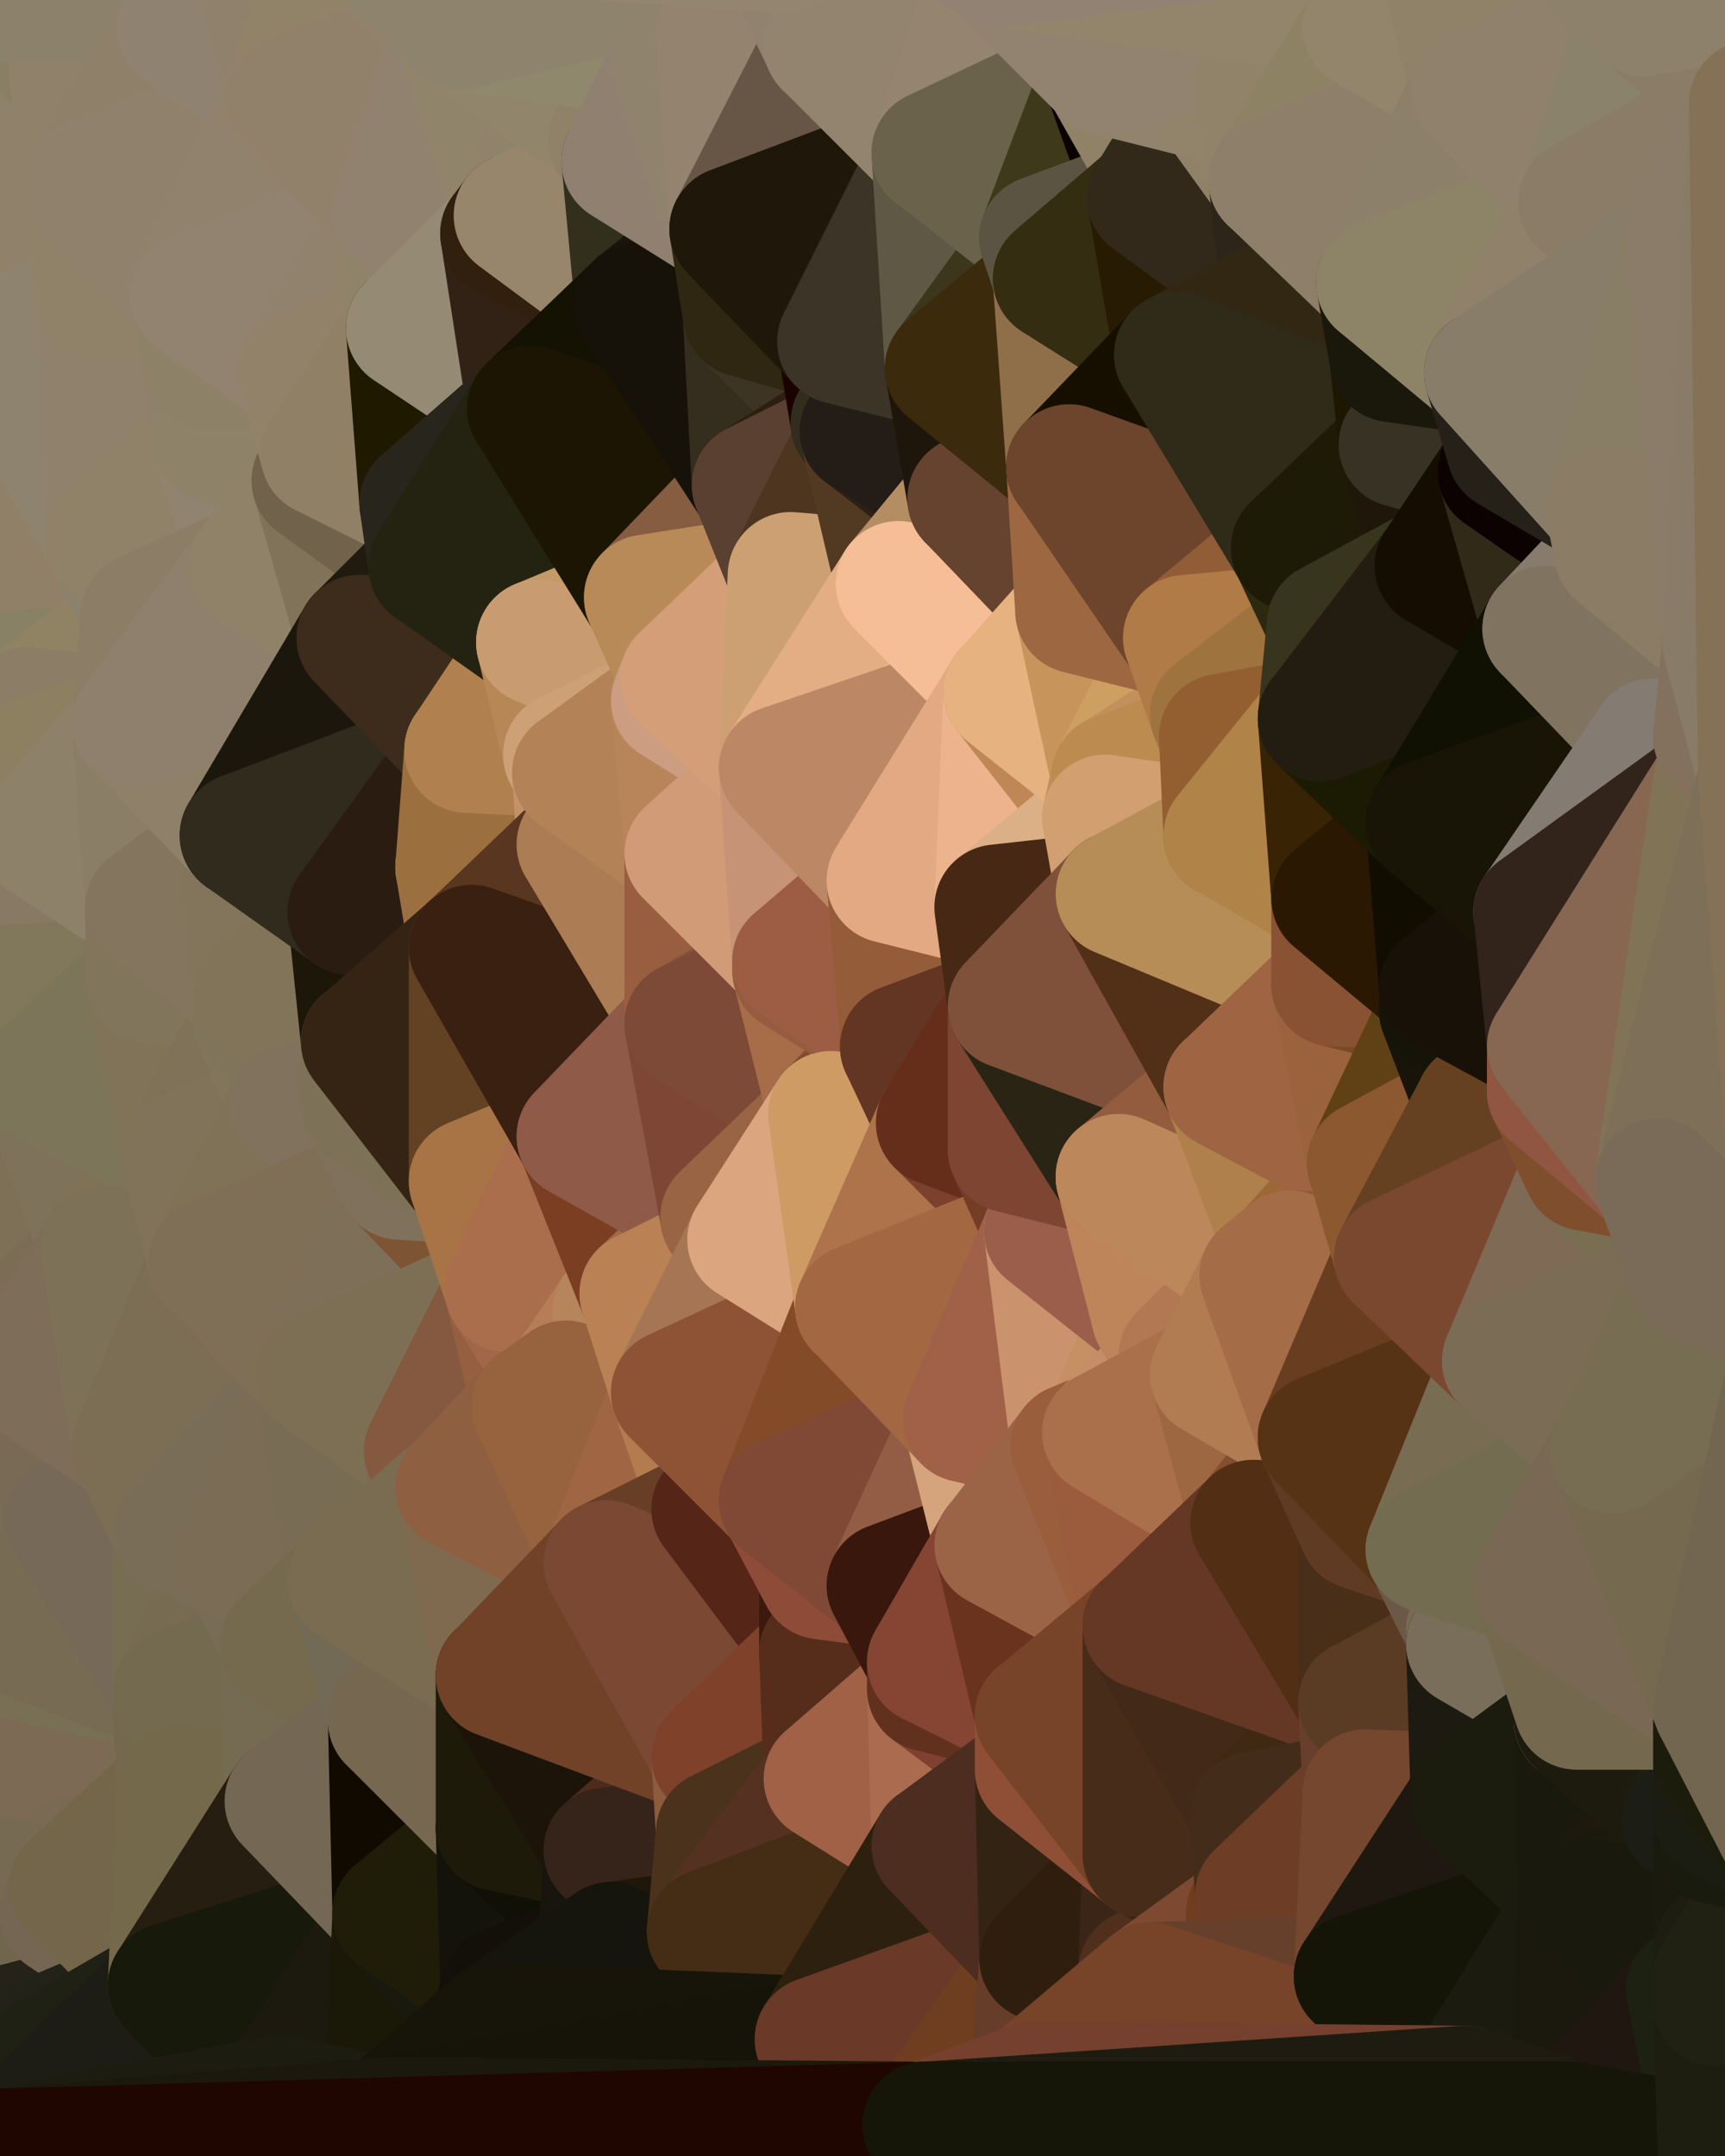 <?xml version="1.0" standalone="yes"?>
<svg width="384" height="480" xmlns="http://www.w3.org/2000/svg" version="1.1" ><polygon points="-28,60 -17,317 -17,180" fill="rgba(141, 129, 103, 1)" stroke="rgba(141, 129, 103, 1)" stroke-width="28" stroke-linejoin="round"/>
		<polygon points="-17,180 -17,317 -14,197" fill="rgba(134, 116, 92, 1)" stroke="rgba(134, 116, 92, 1)" stroke-width="28" stroke-linejoin="round"/>
		<polygon points="-17,317 -9,437 -8,360" fill="rgba(121, 109, 83, 1)" stroke="rgba(121, 109, 83, 1)" stroke-width="28" stroke-linejoin="round"/>
		<polygon points="0,136 -17,180 0,142" fill="rgba(137, 125, 99, 1)" stroke="rgba(137, 125, 99, 1)" stroke-width="28" stroke-linejoin="round"/>
		<polygon points="-17,180 0,148 0,142" fill="rgba(139, 126, 94, 1)" stroke="rgba(139, 126, 94, 1)" stroke-width="28" stroke-linejoin="round"/>
		<polygon points="-17,180 0,154 0,148" fill="rgba(140, 127, 95, 1)" stroke="rgba(140, 127, 95, 1)" stroke-width="28" stroke-linejoin="round"/>
		<polygon points="-17,180 0,160 0,154" fill="rgba(142, 128, 99, 1)" stroke="rgba(142, 128, 99, 1)" stroke-width="28" stroke-linejoin="round"/>
		<polygon points="-17,180 0,168 0,160" fill="rgba(142, 128, 102, 1)" stroke="rgba(142, 128, 102, 1)" stroke-width="28" stroke-linejoin="round"/>
		<polygon points="0,452 -9,437 0,458" fill="rgba(115, 108, 82, 1)" stroke="rgba(115, 108, 82, 1)" stroke-width="28" stroke-linejoin="round"/>
		<polygon points="-9,437 0,464 0,458" fill="rgba(46, 40, 16, 1)" stroke="rgba(46, 40, 16, 1)" stroke-width="28" stroke-linejoin="round"/>
		<polygon points="-17,180 0,172 0,168" fill="rgba(141, 126, 105, 1)" stroke="rgba(141, 126, 105, 1)" stroke-width="28" stroke-linejoin="round"/>
		<polygon points="-17,180 0,180 0,172" fill="rgba(139, 127, 101, 1)" stroke="rgba(139, 127, 101, 1)" stroke-width="28" stroke-linejoin="round"/>
		<polygon points="-17,180 0,184 0,180" fill="rgba(139, 127, 101, 1)" stroke="rgba(139, 127, 101, 1)" stroke-width="28" stroke-linejoin="round"/>
		<polygon points="-17,180 0,190 0,184" fill="rgba(137, 125, 99, 1)" stroke="rgba(137, 125, 99, 1)" stroke-width="28" stroke-linejoin="round"/>
		<polygon points="-17,180 -14,197 0,190" fill="rgba(138, 126, 100, 1)" stroke="rgba(138, 126, 100, 1)" stroke-width="28" stroke-linejoin="round"/>
		<polygon points="-14,197 0,196 0,190" fill="rgba(136, 127, 96, 1)" stroke="rgba(136, 127, 96, 1)" stroke-width="28" stroke-linejoin="round"/>
		<polygon points="-14,197 0,202 0,196" fill="rgba(136, 129, 100, 1)" stroke="rgba(136, 129, 100, 1)" stroke-width="28" stroke-linejoin="round"/>
		<polygon points="-14,197 0,208 0,202" fill="rgba(136, 126, 99, 1)" stroke="rgba(136, 126, 99, 1)" stroke-width="28" stroke-linejoin="round"/>
		<polygon points="-14,197 0,214 0,208" fill="rgba(142, 124, 102, 1)" stroke="rgba(142, 124, 102, 1)" stroke-width="28" stroke-linejoin="round"/>
		<polygon points="-14,197 0,220 0,214" fill="rgba(138, 123, 102, 1)" stroke="rgba(138, 123, 102, 1)" stroke-width="28" stroke-linejoin="round"/>
		<polygon points="-8,360 0,368 0,362" fill="rgba(125, 107, 83, 1)" stroke="rgba(125, 107, 83, 1)" stroke-width="28" stroke-linejoin="round"/>
		<polygon points="-28,60 -4,38 0,0" fill="rgba(141, 129, 103, 1)" stroke="rgba(141, 129, 103, 1)" stroke-width="28" stroke-linejoin="round"/>
		<polygon points="0,368 -8,360 0,374" fill="rgba(123, 107, 81, 1)" stroke="rgba(123, 107, 81, 1)" stroke-width="28" stroke-linejoin="round"/>
		<polygon points="-8,360 0,378 0,374" fill="rgba(121, 109, 83, 1)" stroke="rgba(121, 109, 83, 1)" stroke-width="28" stroke-linejoin="round"/>
		<polygon points="-8,360 0,384 0,378" fill="rgba(121, 109, 83, 1)" stroke="rgba(121, 109, 83, 1)" stroke-width="28" stroke-linejoin="round"/>
		<polygon points="-9,437 0,479 0,464" fill="rgba(36, 33, 18, 1)" stroke="rgba(36, 33, 18, 1)" stroke-width="28" stroke-linejoin="round"/>
		<polygon points="-8,360 0,390 0,384" fill="rgba(123, 109, 83, 1)" stroke="rgba(123, 109, 83, 1)" stroke-width="28" stroke-linejoin="round"/>
		<polygon points="0,444 -9,437 0,452" fill="rgba(120, 105, 86, 1)" stroke="rgba(120, 105, 86, 1)" stroke-width="28" stroke-linejoin="round"/>
		<polygon points="-8,360 0,396 0,390" fill="rgba(125, 109, 84, 1)" stroke="rgba(125, 109, 84, 1)" stroke-width="28" stroke-linejoin="round"/>
		<polygon points="0,438 -9,437 0,444" fill="rgba(121, 106, 83, 1)" stroke="rgba(121, 106, 83, 1)" stroke-width="28" stroke-linejoin="round"/>
		<polygon points="-8,360 -9,437 0,396" fill="rgba(124, 109, 88, 1)" stroke="rgba(124, 109, 88, 1)" stroke-width="28" stroke-linejoin="round"/>
		<polygon points="-9,437 0,402 0,396" fill="rgba(125, 107, 87, 1)" stroke="rgba(125, 107, 87, 1)" stroke-width="28" stroke-linejoin="round"/>
		<polygon points="-9,437 0,408 0,402" fill="rgba(124, 106, 86, 1)" stroke="rgba(124, 106, 86, 1)" stroke-width="28" stroke-linejoin="round"/>
		<polygon points="0,432 -9,437 0,438" fill="rgba(122, 108, 82, 1)" stroke="rgba(122, 108, 82, 1)" stroke-width="28" stroke-linejoin="round"/>
		<polygon points="-9,437 0,414 0,408" fill="rgba(120, 108, 86, 1)" stroke="rgba(120, 108, 86, 1)" stroke-width="28" stroke-linejoin="round"/>
		<polygon points="-28,60 0,130 0,122" fill="rgba(145, 127, 103, 1)" stroke="rgba(145, 127, 103, 1)" stroke-width="28" stroke-linejoin="round"/>
		<polygon points="-9,437 0,420 0,414" fill="rgba(116, 110, 86, 1)" stroke="rgba(116, 110, 86, 1)" stroke-width="28" stroke-linejoin="round"/>
		<polygon points="-28,60 -17,180 0,130" fill="rgba(141, 127, 100, 1)" stroke="rgba(141, 127, 100, 1)" stroke-width="28" stroke-linejoin="round"/>
		<polygon points="-17,180 0,136 0,130" fill="rgba(136, 125, 105, 1)" stroke="rgba(136, 125, 105, 1)" stroke-width="28" stroke-linejoin="round"/>
		<polygon points="-9,437 0,426 0,420" fill="rgba(119, 108, 86, 1)" stroke="rgba(119, 108, 86, 1)" stroke-width="28" stroke-linejoin="round"/>
		<polygon points="0,426 -9,437 0,432" fill="rgba(122, 106, 83, 1)" stroke="rgba(122, 106, 83, 1)" stroke-width="28" stroke-linejoin="round"/>
		<polygon points="0,154 0,160 6,158" fill="rgba(139, 126, 94, 1)" stroke="rgba(139, 126, 94, 1)" stroke-width="28" stroke-linejoin="round"/>
		<polygon points="0,300 -17,317 6,306" fill="rgba(121, 111, 86, 1)" stroke="rgba(121, 111, 86, 1)" stroke-width="28" stroke-linejoin="round"/>
		<polygon points="-14,197 -17,317 0,220" fill="rgba(131, 116, 93, 1)" stroke="rgba(131, 116, 93, 1)" stroke-width="28" stroke-linejoin="round"/>
		<polygon points="-1,77 -28,60 0,122" fill="rgba(139, 130, 99, 1)" stroke="rgba(139, 130, 99, 1)" stroke-width="28" stroke-linejoin="round"/>
		<polygon points="0,180 0,184 9,186" fill="rgba(138, 126, 100, 1)" stroke="rgba(138, 126, 100, 1)" stroke-width="28" stroke-linejoin="round"/>
		<polygon points="0,184 0,190 9,186" fill="rgba(138, 126, 100, 1)" stroke="rgba(138, 126, 100, 1)" stroke-width="28" stroke-linejoin="round"/>
		<polygon points="0,220 -17,317 9,240" fill="rgba(131, 115, 90, 1)" stroke="rgba(131, 115, 90, 1)" stroke-width="28" stroke-linejoin="round"/>
		<polygon points="-17,317 0,300 9,240" fill="rgba(128, 110, 86, 1)" stroke="rgba(128, 110, 86, 1)" stroke-width="28" stroke-linejoin="round"/>
		<polygon points="0,148 0,154 6,158" fill="rgba(137, 126, 98, 1)" stroke="rgba(137, 126, 98, 1)" stroke-width="28" stroke-linejoin="round"/>
		<polygon points="0,160 0,168 6,158" fill="rgba(140, 127, 95, 1)" stroke="rgba(140, 127, 95, 1)" stroke-width="28" stroke-linejoin="round"/>
		<polygon points="-4,38 -28,60 -1,77" fill="rgba(144, 129, 110, 1)" stroke="rgba(144, 129, 110, 1)" stroke-width="28" stroke-linejoin="round"/>
		<polygon points="0,420 0,426 14,426" fill="rgba(117, 109, 86, 1)" stroke="rgba(117, 109, 86, 1)" stroke-width="28" stroke-linejoin="round"/>
		<polygon points="0,426 0,432 14,426" fill="rgba(119, 107, 85, 1)" stroke="rgba(119, 107, 85, 1)" stroke-width="28" stroke-linejoin="round"/>
		<polygon points="0,190 0,196 9,186" fill="rgba(136, 124, 98, 1)" stroke="rgba(136, 124, 98, 1)" stroke-width="28" stroke-linejoin="round"/>
		<polygon points="-17,317 -8,360 15,338" fill="rgba(123, 109, 83, 1)" stroke="rgba(123, 109, 83, 1)" stroke-width="28" stroke-linejoin="round"/>
		<polygon points="0,0 -4,38 16,17" fill="rgba(147, 125, 101, 1)" stroke="rgba(147, 125, 101, 1)" stroke-width="28" stroke-linejoin="round"/>
		<polygon points="0,414 0,420 16,420" fill="rgba(122, 107, 86, 1)" stroke="rgba(122, 107, 86, 1)" stroke-width="28" stroke-linejoin="round"/>
		<polygon points="0,420 14,426 16,420" fill="rgba(118, 106, 84, 1)" stroke="rgba(118, 106, 84, 1)" stroke-width="28" stroke-linejoin="round"/>
		<polygon points="-8,360 0,362 15,338" fill="rgba(125, 108, 88, 1)" stroke="rgba(125, 108, 88, 1)" stroke-width="28" stroke-linejoin="round"/>
		<polygon points="0,408 0,414 16,420" fill="rgba(123, 107, 84, 1)" stroke="rgba(123, 107, 84, 1)" stroke-width="28" stroke-linejoin="round"/>
		<polygon points="6,306 -17,317 15,338" fill="rgba(120, 109, 89, 1)" stroke="rgba(120, 109, 89, 1)" stroke-width="28" stroke-linejoin="round"/>
		<polygon points="0,432 0,438 14,426" fill="rgba(121, 104, 84, 1)" stroke="rgba(121, 104, 84, 1)" stroke-width="28" stroke-linejoin="round"/>
		<polygon points="0,172 0,180 9,186" fill="rgba(139, 127, 101, 1)" stroke="rgba(139, 127, 101, 1)" stroke-width="28" stroke-linejoin="round"/>
		<polygon points="16,17 -4,38 19,41" fill="rgba(142, 130, 108, 1)" stroke="rgba(142, 130, 108, 1)" stroke-width="28" stroke-linejoin="round"/>
		<polygon points="0,122 0,130 24,120" fill="rgba(144, 130, 104, 1)" stroke="rgba(144, 130, 104, 1)" stroke-width="28" stroke-linejoin="round"/>
		<polygon points="9,240 0,300 23,278" fill="rgba(126, 112, 86, 1)" stroke="rgba(126, 112, 86, 1)" stroke-width="28" stroke-linejoin="round"/>
		<polygon points="-4,38 -1,77 22,66" fill="rgba(142, 127, 106, 1)" stroke="rgba(142, 127, 106, 1)" stroke-width="28" stroke-linejoin="round"/>
		<polygon points="19,41 -4,38 22,66" fill="rgba(144, 129, 106, 1)" stroke="rgba(144, 129, 106, 1)" stroke-width="28" stroke-linejoin="round"/>
		<polygon points="0,402 0,408 16,420" fill="rgba(122, 106, 83, 1)" stroke="rgba(122, 106, 83, 1)" stroke-width="28" stroke-linejoin="round"/>
		<polygon points="0,438 0,444 14,426" fill="rgba(118, 104, 78, 1)" stroke="rgba(118, 104, 78, 1)" stroke-width="28" stroke-linejoin="round"/>
		<polygon points="0,196 0,202 9,186" fill="rgba(136, 127, 96, 1)" stroke="rgba(136, 127, 96, 1)" stroke-width="28" stroke-linejoin="round"/>
		<polygon points="0,168 0,172 6,158" fill="rgba(142, 128, 99, 1)" stroke="rgba(142, 128, 99, 1)" stroke-width="28" stroke-linejoin="round"/>
		<polygon points="6,306 15,338 30,322" fill="rgba(121, 106, 85, 1)" stroke="rgba(121, 106, 85, 1)" stroke-width="28" stroke-linejoin="round"/>
		<polygon points="0,0 16,17 30,0" fill="rgba(137, 127, 100, 1)" stroke="rgba(137, 127, 100, 1)" stroke-width="28" stroke-linejoin="round"/>
		<polygon points="0,130 0,136 24,120" fill="rgba(145, 131, 104, 1)" stroke="rgba(145, 131, 104, 1)" stroke-width="28" stroke-linejoin="round"/>
		<polygon points="0,300 6,306 23,278" fill="rgba(123, 108, 85, 1)" stroke="rgba(123, 108, 85, 1)" stroke-width="28" stroke-linejoin="round"/>
		<polygon points="0,136 0,142 32,137" fill="rgba(143, 128, 107, 1)" stroke="rgba(143, 128, 107, 1)" stroke-width="28" stroke-linejoin="round"/>
		<polygon points="24,120 0,136 32,137" fill="rgba(142, 128, 102, 1)" stroke="rgba(142, 128, 102, 1)" stroke-width="28" stroke-linejoin="round"/>
		<polygon points="0,142 0,148 6,158" fill="rgba(135, 124, 102, 1)" stroke="rgba(135, 124, 102, 1)" stroke-width="28" stroke-linejoin="round"/>
		<polygon points="0,202 0,208 33,202" fill="rgba(139, 125, 99, 1)" stroke="rgba(139, 125, 99, 1)" stroke-width="28" stroke-linejoin="round"/>
		<polygon points="0,208 33,218 33,202" fill="rgba(133, 123, 96, 1)" stroke="rgba(133, 123, 96, 1)" stroke-width="28" stroke-linejoin="round"/>
		<polygon points="9,186 0,202 33,202" fill="rgba(136, 130, 98, 1)" stroke="rgba(136, 130, 98, 1)" stroke-width="28" stroke-linejoin="round"/>
		<polygon points="0,208 0,214 33,218" fill="rgba(137, 122, 101, 1)" stroke="rgba(137, 122, 101, 1)" stroke-width="28" stroke-linejoin="round"/>
		<polygon points="0,214 0,220 33,218" fill="rgba(136, 121, 100, 1)" stroke="rgba(136, 121, 100, 1)" stroke-width="28" stroke-linejoin="round"/>
		<polygon points="0,220 9,240 33,218" fill="rgba(129, 120, 91, 1)" stroke="rgba(129, 120, 91, 1)" stroke-width="28" stroke-linejoin="round"/>
		<polygon points="0,142 6,158 32,137" fill="rgba(136, 129, 101, 1)" stroke="rgba(136, 129, 101, 1)" stroke-width="28" stroke-linejoin="round"/>
		<polygon points="6,158 30,161 32,137" fill="rgba(144, 131, 99, 1)" stroke="rgba(144, 131, 99, 1)" stroke-width="28" stroke-linejoin="round"/>
		<polygon points="6,158 0,172 30,161" fill="rgba(140, 125, 102, 1)" stroke="rgba(140, 125, 102, 1)" stroke-width="28" stroke-linejoin="round"/>
		<polygon points="0,172 9,186 30,161" fill="rgba(141, 128, 96, 1)" stroke="rgba(141, 128, 96, 1)" stroke-width="28" stroke-linejoin="round"/>
		<polygon points="-1,77 0,122 24,120" fill="rgba(144, 128, 103, 1)" stroke="rgba(144, 128, 103, 1)" stroke-width="28" stroke-linejoin="round"/>
		<polygon points="0,444 0,452 38,442" fill="rgba(81, 70, 50, 1)" stroke="rgba(81, 70, 50, 1)" stroke-width="28" stroke-linejoin="round"/>
		<polygon points="14,426 0,444 38,442" fill="rgba(112, 102, 77, 1)" stroke="rgba(112, 102, 77, 1)" stroke-width="28" stroke-linejoin="round"/>
		<polygon points="0,378 0,384 39,377" fill="rgba(123, 107, 82, 1)" stroke="rgba(123, 107, 82, 1)" stroke-width="28" stroke-linejoin="round"/>
		<polygon points="0,368 0,374 39,377" fill="rgba(119, 107, 81, 1)" stroke="rgba(119, 107, 81, 1)" stroke-width="28" stroke-linejoin="round"/>
		<polygon points="0,374 0,378 39,377" fill="rgba(122, 108, 82, 1)" stroke="rgba(122, 108, 82, 1)" stroke-width="28" stroke-linejoin="round"/>
		<polygon points="0,390 0,396 40,398" fill="rgba(121, 106, 85, 1)" stroke="rgba(121, 106, 85, 1)" stroke-width="28" stroke-linejoin="round"/>
		<polygon points="0,396 0,402 40,398" fill="rgba(121, 106, 85, 1)" stroke="rgba(121, 106, 85, 1)" stroke-width="28" stroke-linejoin="round"/>
		<polygon points="0,402 16,420 40,398" fill="rgba(118, 106, 82, 1)" stroke="rgba(118, 106, 82, 1)" stroke-width="28" stroke-linejoin="round"/>
		<polygon points="30,322 15,338 39,341" fill="rgba(122, 108, 81, 1)" stroke="rgba(122, 108, 81, 1)" stroke-width="28" stroke-linejoin="round"/>
		<polygon points="9,240 23,278 41,257" fill="rgba(126, 114, 90, 1)" stroke="rgba(126, 114, 90, 1)" stroke-width="28" stroke-linejoin="round"/>
		<polygon points="39,377 0,390 40,398" fill="rgba(122, 106, 83, 1)" stroke="rgba(122, 106, 83, 1)" stroke-width="28" stroke-linejoin="round"/>
		<polygon points="30,0 16,17 40,6" fill="rgba(143, 128, 105, 1)" stroke="rgba(143, 128, 105, 1)" stroke-width="28" stroke-linejoin="round"/>
		<polygon points="0,384 0,390 39,377" fill="rgba(124, 106, 84, 1)" stroke="rgba(124, 106, 84, 1)" stroke-width="28" stroke-linejoin="round"/>
		<polygon points="0,362 0,368 39,377" fill="rgba(121, 111, 84, 1)" stroke="rgba(121, 111, 84, 1)" stroke-width="28" stroke-linejoin="round"/>
		<polygon points="0,452 0,458 38,442" fill="rgba(37, 34, 25, 1)" stroke="rgba(37, 34, 25, 1)" stroke-width="28" stroke-linejoin="round"/>
		<polygon points="15,338 0,362 39,377" fill="rgba(119, 107, 83, 1)" stroke="rgba(119, 107, 83, 1)" stroke-width="28" stroke-linejoin="round"/>
		<polygon points="16,420 14,426 38,442" fill="rgba(117, 102, 83, 1)" stroke="rgba(117, 102, 83, 1)" stroke-width="28" stroke-linejoin="round"/>
		<polygon points="43,66 22,66 46,82" fill="rgba(143, 128, 107, 1)" stroke="rgba(143, 128, 107, 1)" stroke-width="28" stroke-linejoin="round"/>
		<polygon points="15,338 39,377 39,341" fill="rgba(118, 105, 88, 1)" stroke="rgba(118, 105, 88, 1)" stroke-width="28" stroke-linejoin="round"/>
		<polygon points="0,458 0,464 38,442" fill="rgba(34, 34, 24, 1)" stroke="rgba(34, 34, 24, 1)" stroke-width="28" stroke-linejoin="round"/>
		<polygon points="22,66 -1,77 24,120" fill="rgba(142, 131, 111, 1)" stroke="rgba(142, 131, 111, 1)" stroke-width="28" stroke-linejoin="round"/>
		<polygon points="46,82 24,120 48,98" fill="rgba(143, 128, 109, 1)" stroke="rgba(143, 128, 109, 1)" stroke-width="28" stroke-linejoin="round"/>
		<polygon points="41,257 23,278 47,281" fill="rgba(129, 114, 85, 1)" stroke="rgba(129, 114, 85, 1)" stroke-width="28" stroke-linejoin="round"/>
		<polygon points="22,66 24,120 46,82" fill="rgba(144, 129, 108, 1)" stroke="rgba(144, 129, 108, 1)" stroke-width="28" stroke-linejoin="round"/>
		<polygon points="19,41 22,66 43,66" fill="rgba(144, 130, 104, 1)" stroke="rgba(144, 130, 104, 1)" stroke-width="28" stroke-linejoin="round"/>
		<polygon points="33,218 9,240 41,257" fill="rgba(124, 117, 89, 1)" stroke="rgba(124, 117, 89, 1)" stroke-width="28" stroke-linejoin="round"/>
		<polygon points="30,161 9,186 33,202" fill="rgba(141, 129, 105, 1)" stroke="rgba(141, 129, 105, 1)" stroke-width="28" stroke-linejoin="round"/>
		<polygon points="23,278 6,306 30,322" fill="rgba(126, 109, 89, 1)" stroke="rgba(126, 109, 89, 1)" stroke-width="28" stroke-linejoin="round"/>
		<polygon points="30,161 33,202 54,186" fill="rgba(138, 126, 102, 1)" stroke="rgba(138, 126, 102, 1)" stroke-width="28" stroke-linejoin="round"/>
		<polygon points="23,278 30,322 47,281" fill="rgba(125, 113, 87, 1)" stroke="rgba(125, 113, 87, 1)" stroke-width="28" stroke-linejoin="round"/>
		<polygon points="24,120 32,137 56,126" fill="rgba(140, 129, 107, 1)" stroke="rgba(140, 129, 107, 1)" stroke-width="28" stroke-linejoin="round"/>
		<polygon points="16,17 19,41 40,6" fill="rgba(144, 129, 106, 1)" stroke="rgba(144, 129, 106, 1)" stroke-width="28" stroke-linejoin="round"/>
		<polygon points="33,218 41,257 57,227" fill="rgba(129, 115, 88, 1)" stroke="rgba(129, 115, 88, 1)" stroke-width="28" stroke-linejoin="round"/>
		<polygon points="57,221 33,218 57,227" fill="rgba(127, 116, 88, 1)" stroke="rgba(127, 116, 88, 1)" stroke-width="28" stroke-linejoin="round"/>
		<polygon points="33,202 33,218 57,221" fill="rgba(129, 117, 91, 1)" stroke="rgba(129, 117, 91, 1)" stroke-width="28" stroke-linejoin="round"/>
		<polygon points="48,98 24,120 56,126" fill="rgba(144, 130, 104, 1)" stroke="rgba(144, 130, 104, 1)" stroke-width="28" stroke-linejoin="round"/>
		<polygon points="30,0 40,6 54,-21" fill="rgba(140, 129, 107, 1)" stroke="rgba(140, 129, 107, 1)" stroke-width="28" stroke-linejoin="round"/>
		<polygon points="0,0 30,0 54,-21" fill="rgba(140, 129, 107, 1)" stroke="rgba(140, 129, 107, 1)" stroke-width="28" stroke-linejoin="round"/>
		<polygon points="39,341 39,377 54,347" fill="rgba(119, 109, 82, 1)" stroke="rgba(119, 109, 82, 1)" stroke-width="28" stroke-linejoin="round"/>
		<polygon points="16,420 38,442 40,398" fill="rgba(116, 102, 75, 1)" stroke="rgba(116, 102, 75, 1)" stroke-width="28" stroke-linejoin="round"/>
		<polygon points="0,464 0,479 38,442" fill="rgba(31, 33, 20, 1)" stroke="rgba(31, 33, 20, 1)" stroke-width="28" stroke-linejoin="round"/>
		<polygon points="38,442 0,479 62,467" fill="rgba(29, 29, 21, 1)" stroke="rgba(29, 29, 21, 1)" stroke-width="28" stroke-linejoin="round"/>
		<polygon points="54,347 39,377 63,366" fill="rgba(119, 107, 81, 1)" stroke="rgba(119, 107, 81, 1)" stroke-width="28" stroke-linejoin="round"/>
		<polygon points="57,227 41,257 65,246" fill="rgba(128, 114, 88, 1)" stroke="rgba(128, 114, 88, 1)" stroke-width="28" stroke-linejoin="round"/>
		<polygon points="40,6 19,41 64,22" fill="rgba(143, 128, 105, 1)" stroke="rgba(143, 128, 105, 1)" stroke-width="28" stroke-linejoin="round"/>
		<polygon points="46,82 48,98 67,83" fill="rgba(141, 129, 107, 1)" stroke="rgba(141, 129, 107, 1)" stroke-width="28" stroke-linejoin="round"/>
		<polygon points="54,186 33,202 57,221" fill="rgba(132, 117, 94, 1)" stroke="rgba(132, 117, 94, 1)" stroke-width="28" stroke-linejoin="round"/>
		<polygon points="48,98 56,126 70,107" fill="rgba(144, 131, 112, 1)" stroke="rgba(144, 131, 112, 1)" stroke-width="28" stroke-linejoin="round"/>
		<polygon points="47,281 30,322 71,306" fill="rgba(124, 110, 84, 1)" stroke="rgba(124, 110, 84, 1)" stroke-width="28" stroke-linejoin="round"/>
		<polygon points="39,377 40,398 64,401" fill="rgba(116, 104, 78, 1)" stroke="rgba(116, 104, 78, 1)" stroke-width="28" stroke-linejoin="round"/>
		<polygon points="19,41 43,66 64,22" fill="rgba(144, 129, 108, 1)" stroke="rgba(144, 129, 108, 1)" stroke-width="28" stroke-linejoin="round"/>
		<polygon points="67,83 48,98 72,101" fill="rgba(142, 130, 104, 1)" stroke="rgba(142, 130, 104, 1)" stroke-width="28" stroke-linejoin="round"/>
		<polygon points="48,98 70,107 72,101" fill="rgba(142, 130, 104, 1)" stroke="rgba(142, 130, 104, 1)" stroke-width="28" stroke-linejoin="round"/>
		<polygon points="30,322 39,341 71,306" fill="rgba(124, 110, 84, 1)" stroke="rgba(124, 110, 84, 1)" stroke-width="28" stroke-linejoin="round"/>
		<polygon points="43,66 46,82 67,83" fill="rgba(141, 129, 103, 1)" stroke="rgba(141, 129, 103, 1)" stroke-width="28" stroke-linejoin="round"/>
		<polygon points="63,366 39,377 64,401" fill="rgba(116, 106, 79, 1)" stroke="rgba(116, 106, 79, 1)" stroke-width="28" stroke-linejoin="round"/>
		<polygon points="40,398 38,442 64,401" fill="rgba(116, 105, 75, 1)" stroke="rgba(116, 105, 75, 1)" stroke-width="28" stroke-linejoin="round"/>
		<polygon points="32,137 30,161 56,126" fill="rgba(140, 125, 102, 1)" stroke="rgba(140, 125, 102, 1)" stroke-width="28" stroke-linejoin="round"/>
		<polygon points="54,186 57,221 78,203" fill="rgba(131, 117, 91, 1)" stroke="rgba(131, 117, 91, 1)" stroke-width="28" stroke-linejoin="round"/>
		<polygon points="54,347 63,366 78,352" fill="rgba(120, 108, 86, 1)" stroke="rgba(120, 108, 86, 1)" stroke-width="28" stroke-linejoin="round"/>
		<polygon points="39,341 54,347 71,306" fill="rgba(121, 109, 87, 1)" stroke="rgba(121, 109, 87, 1)" stroke-width="28" stroke-linejoin="round"/>
		<polygon points="41,257 47,281 65,246" fill="rgba(129, 115, 89, 1)" stroke="rgba(129, 115, 89, 1)" stroke-width="28" stroke-linejoin="round"/>
		<polygon points="57,227 65,246 81,232" fill="rgba(129, 117, 91, 1)" stroke="rgba(129, 117, 91, 1)" stroke-width="28" stroke-linejoin="round"/>
		<polygon points="65,246 81,246 81,232" fill="rgba(130, 115, 94, 1)" stroke="rgba(130, 115, 94, 1)" stroke-width="28" stroke-linejoin="round"/>
		<polygon points="57,221 57,227 81,232" fill="rgba(128, 116, 90, 1)" stroke="rgba(128, 116, 90, 1)" stroke-width="28" stroke-linejoin="round"/>
		<polygon points="30,161 54,186 80,142" fill="rgba(143, 128, 105, 1)" stroke="rgba(143, 128, 105, 1)" stroke-width="28" stroke-linejoin="round"/>
		<polygon points="56,126 30,161 80,142" fill="rgba(143, 128, 109, 1)" stroke="rgba(143, 128, 109, 1)" stroke-width="28" stroke-linejoin="round"/>
		<polygon points="54,-21 40,6 64,22" fill="rgba(143, 130, 113, 1)" stroke="rgba(143, 130, 113, 1)" stroke-width="28" stroke-linejoin="round"/>
		<polygon points="54,-21 64,22 78,-18" fill="rgba(144, 129, 108, 1)" stroke="rgba(144, 129, 108, 1)" stroke-width="28" stroke-linejoin="round"/>
		<polygon points="63,366 87,383 87,382" fill="rgba(115, 103, 81, 1)" stroke="rgba(115, 103, 81, 1)" stroke-width="28" stroke-linejoin="round"/>
		<polygon points="63,366 64,401 87,383" fill="rgba(117, 107, 82, 1)" stroke="rgba(117, 107, 82, 1)" stroke-width="28" stroke-linejoin="round"/>
		<polygon points="64,22 43,66 88,47" fill="rgba(145, 130, 109, 1)" stroke="rgba(145, 130, 109, 1)" stroke-width="28" stroke-linejoin="round"/>
		<polygon points="64,401 38,442 88,426" fill="rgba(38, 30, 17, 1)" stroke="rgba(38, 30, 17, 1)" stroke-width="28" stroke-linejoin="round"/>
		<polygon points="78,203 57,221 81,232" fill="rgba(130, 116, 89, 1)" stroke="rgba(130, 116, 89, 1)" stroke-width="28" stroke-linejoin="round"/>
		<polygon points="65,246 47,281 89,262" fill="rgba(128, 114, 87, 1)" stroke="rgba(128, 114, 87, 1)" stroke-width="28" stroke-linejoin="round"/>
		<polygon points="81,246 65,246 89,262" fill="rgba(129, 114, 93, 1)" stroke="rgba(129, 114, 93, 1)" stroke-width="28" stroke-linejoin="round"/>
		<polygon points="43,66 67,83 88,47" fill="rgba(146, 131, 112, 1)" stroke="rgba(146, 131, 112, 1)" stroke-width="28" stroke-linejoin="round"/>
		<polygon points="38,442 62,467 88,426" fill="rgba(23, 25, 11, 1)" stroke="rgba(23, 25, 11, 1)" stroke-width="28" stroke-linejoin="round"/>
		<polygon points="70,107 56,126 80,142" fill="rgba(144, 130, 104, 1)" stroke="rgba(144, 130, 104, 1)" stroke-width="28" stroke-linejoin="round"/>
		<polygon points="71,306 54,347 78,352" fill="rgba(123, 108, 85, 1)" stroke="rgba(123, 108, 85, 1)" stroke-width="28" stroke-linejoin="round"/>
		<polygon points="72,101 70,107 94,112" fill="rgba(146, 131, 110, 1)" stroke="rgba(146, 131, 110, 1)" stroke-width="28" stroke-linejoin="round"/>
		<polygon points="88,47 67,83 91,73" fill="rgba(145, 130, 109, 1)" stroke="rgba(145, 130, 109, 1)" stroke-width="28" stroke-linejoin="round"/>
		<polygon points="71,306 78,352 95,323" fill="rgba(120, 108, 84, 1)" stroke="rgba(120, 108, 84, 1)" stroke-width="28" stroke-linejoin="round"/>
		<polygon points="78,352 63,366 87,382" fill="rgba(117, 106, 78, 1)" stroke="rgba(117, 106, 78, 1)" stroke-width="28" stroke-linejoin="round"/>
		<polygon points="70,107 80,142 96,126" fill="rgba(129, 115, 89, 1)" stroke="rgba(129, 115, 89, 1)" stroke-width="28" stroke-linejoin="round"/>
		<polygon points="94,112 70,107 96,126" fill="rgba(113, 98, 75, 1)" stroke="rgba(113, 98, 75, 1)" stroke-width="28" stroke-linejoin="round"/>
		<polygon points="67,83 72,101 91,73" fill="rgba(146, 130, 105, 1)" stroke="rgba(146, 130, 105, 1)" stroke-width="28" stroke-linejoin="round"/>
		<polygon points="47,281 71,306 89,262" fill="rgba(127, 111, 86, 1)" stroke="rgba(127, 111, 86, 1)" stroke-width="28" stroke-linejoin="round"/>
		<polygon points="78,-18 64,22 102,6" fill="rgba(145, 131, 104, 1)" stroke="rgba(145, 131, 104, 1)" stroke-width="28" stroke-linejoin="round"/>
		<polygon points="95,323 78,352 102,331" fill="rgba(120, 108, 82, 1)" stroke="rgba(120, 108, 82, 1)" stroke-width="28" stroke-linejoin="round"/>
		<polygon points="62,467 86,472 88,426" fill="rgba(28, 26, 14, 1)" stroke="rgba(28, 26, 14, 1)" stroke-width="28" stroke-linejoin="round"/>
		<polygon points="80,142 54,186 104,167" fill="rgba(27, 23, 12, 1)" stroke="rgba(27, 23, 12, 1)" stroke-width="28" stroke-linejoin="round"/>
		<polygon points="78,203 81,232 105,211" fill="rgba(29, 23, 9, 1)" stroke="rgba(29, 23, 9, 1)" stroke-width="28" stroke-linejoin="round"/>
		<polygon points="102,193 78,203 105,211" fill="rgba(31, 19, 5, 1)" stroke="rgba(31, 19, 5, 1)" stroke-width="28" stroke-linejoin="round"/>
		<polygon points="54,186 78,203 104,167" fill="rgba(49, 43, 29, 1)" stroke="rgba(49, 43, 29, 1)" stroke-width="28" stroke-linejoin="round"/>
		<polygon points="78,203 102,193 104,167" fill="rgba(42, 28, 17, 1)" stroke="rgba(42, 28, 17, 1)" stroke-width="28" stroke-linejoin="round"/>
		<polygon points="91,73 72,101 94,112" fill="rgba(144, 128, 102, 1)" stroke="rgba(144, 128, 102, 1)" stroke-width="28" stroke-linejoin="round"/>
		<polygon points="87,383 64,401 88,426" fill="rgba(116, 103, 84, 1)" stroke="rgba(116, 103, 84, 1)" stroke-width="28" stroke-linejoin="round"/>
		<polygon points="88,426 86,472 110,451" fill="rgba(26, 25, 7, 1)" stroke="rgba(26, 25, 7, 1)" stroke-width="28" stroke-linejoin="round"/>
		<polygon points="64,22 88,47 102,6" fill="rgba(145, 129, 106, 1)" stroke="rgba(145, 129, 106, 1)" stroke-width="28" stroke-linejoin="round"/>
		<polygon points="87,383 88,426 111,407" fill="rgba(17, 10, 0, 1)" stroke="rgba(17, 10, 0, 1)" stroke-width="28" stroke-linejoin="round"/>
		<polygon points="88,426 110,451 112,443" fill="rgba(25, 25, 13, 1)" stroke="rgba(25, 25, 13, 1)" stroke-width="28" stroke-linejoin="round"/>
		<polygon points="89,262 71,306 113,287" fill="rgba(126, 111, 88, 1)" stroke="rgba(126, 111, 88, 1)" stroke-width="28" stroke-linejoin="round"/>
		<polygon points="105,263 89,262 113,287" fill="rgba(125, 84, 52, 1)" stroke="rgba(125, 84, 52, 1)" stroke-width="28" stroke-linejoin="round"/>
		<polygon points="88,47 91,73 112,52" fill="rgba(143, 131, 105, 1)" stroke="rgba(143, 131, 105, 1)" stroke-width="28" stroke-linejoin="round"/>
		<polygon points="78,352 87,382 111,373" fill="rgba(114, 106, 85, 1)" stroke="rgba(114, 106, 85, 1)" stroke-width="28" stroke-linejoin="round"/>
		<polygon points="87,382 87,383 111,373" fill="rgba(118, 103, 82, 1)" stroke="rgba(118, 103, 82, 1)" stroke-width="28" stroke-linejoin="round"/>
		<polygon points="81,246 89,262 105,263" fill="rgba(128, 113, 92, 1)" stroke="rgba(128, 113, 92, 1)" stroke-width="28" stroke-linejoin="round"/>
		<polygon points="88,47 112,52 115,48" fill="rgba(140, 128, 106, 1)" stroke="rgba(140, 128, 106, 1)" stroke-width="28" stroke-linejoin="round"/>
		<polygon points="71,306 95,323 113,287" fill="rgba(125, 111, 84, 1)" stroke="rgba(125, 111, 84, 1)" stroke-width="28" stroke-linejoin="round"/>
		<polygon points="91,73 94,112 118,91" fill="rgba(31, 25, 0, 1)" stroke="rgba(31, 25, 0, 1)" stroke-width="28" stroke-linejoin="round"/>
		<polygon points="96,126 80,142 120,143" fill="rgba(33, 27, 15, 1)" stroke="rgba(33, 27, 15, 1)" stroke-width="28" stroke-linejoin="round"/>
		<polygon points="80,142 104,167 120,143" fill="rgba(61, 44, 28, 1)" stroke="rgba(61, 44, 28, 1)" stroke-width="28" stroke-linejoin="round"/>
		<polygon points="95,323 102,331 119,313" fill="rgba(131, 109, 86, 1)" stroke="rgba(131, 109, 86, 1)" stroke-width="28" stroke-linejoin="round"/>
		<polygon points="113,287 95,323 119,313" fill="rgba(133, 89, 64, 1)" stroke="rgba(133, 89, 64, 1)" stroke-width="28" stroke-linejoin="round"/>
		<polygon points="102,6 88,47 115,48" fill="rgba(145, 130, 111, 1)" stroke="rgba(145, 130, 111, 1)" stroke-width="28" stroke-linejoin="round"/>
		<polygon points="111,407 88,426 112,443" fill="rgba(31, 29, 8, 1)" stroke="rgba(31, 29, 8, 1)" stroke-width="28" stroke-linejoin="round"/>
		<polygon points="111,373 87,383 111,407" fill="rgba(118, 103, 80, 1)" stroke="rgba(118, 103, 80, 1)" stroke-width="28" stroke-linejoin="round"/>
		<polygon points="102,331 78,352 111,373" fill="rgba(122, 108, 81, 1)" stroke="rgba(122, 108, 81, 1)" stroke-width="28" stroke-linejoin="round"/>
		<polygon points="102,6 115,48 126,23" fill="rgba(144, 132, 106, 1)" stroke="rgba(144, 132, 106, 1)" stroke-width="28" stroke-linejoin="round"/>
		<polygon points="126,168 104,167 128,172" fill="rgba(178, 132, 82, 1)" stroke="rgba(178, 132, 82, 1)" stroke-width="28" stroke-linejoin="round"/>
		<polygon points="113,287 119,313 126,308" fill="rgba(150, 95, 64, 1)" stroke="rgba(150, 95, 64, 1)" stroke-width="28" stroke-linejoin="round"/>
		<polygon points="81,232 81,246 105,263" fill="rgba(125, 113, 87, 1)" stroke="rgba(125, 113, 87, 1)" stroke-width="28" stroke-linejoin="round"/>
		<polygon points="102,193 105,211 129,188" fill="rgba(154, 111, 68, 1)" stroke="rgba(154, 111, 68, 1)" stroke-width="28" stroke-linejoin="round"/>
		<polygon points="128,172 102,193 129,188" fill="rgba(180, 132, 92, 1)" stroke="rgba(180, 132, 92, 1)" stroke-width="28" stroke-linejoin="round"/>
		<polygon points="104,167 102,193 128,172" fill="rgba(155, 111, 62, 1)" stroke="rgba(155, 111, 62, 1)" stroke-width="28" stroke-linejoin="round"/>
		<polygon points="120,143 104,167 126,168" fill="rgba(176, 128, 79, 1)" stroke="rgba(176, 128, 79, 1)" stroke-width="28" stroke-linejoin="round"/>
		<polygon points="112,52 91,73 118,91" fill="rgba(149, 138, 116, 1)" stroke="rgba(149, 138, 116, 1)" stroke-width="28" stroke-linejoin="round"/>
		<polygon points="81,232 105,263 105,211" fill="rgba(53, 36, 20, 1)" stroke="rgba(53, 36, 20, 1)" stroke-width="28" stroke-linejoin="round"/>
		<polygon points="111,407 112,443 134,428" fill="rgba(19, 19, 11, 1)" stroke="rgba(19, 19, 11, 1)" stroke-width="28" stroke-linejoin="round"/>
		<polygon points="105,211 105,263 129,253" fill="rgba(99, 66, 35, 1)" stroke="rgba(99, 66, 35, 1)" stroke-width="28" stroke-linejoin="round"/>
		<polygon points="102,331 111,373 135,348" fill="rgba(127, 106, 79, 1)" stroke="rgba(127, 106, 79, 1)" stroke-width="28" stroke-linejoin="round"/>
		<polygon points="134,428 112,443 136,433" fill="rgba(23, 20, 11, 1)" stroke="rgba(23, 20, 11, 1)" stroke-width="28" stroke-linejoin="round"/>
		<polygon points="111,407 134,428 135,412" fill="rgba(16, 16, 6, 1)" stroke="rgba(16, 16, 6, 1)" stroke-width="28" stroke-linejoin="round"/>
		<polygon points="113,287 126,308 137,292" fill="rgba(162, 103, 73, 1)" stroke="rgba(162, 103, 73, 1)" stroke-width="28" stroke-linejoin="round"/>
		<polygon points="126,23 115,48 136,31" fill="rgba(145, 130, 107, 1)" stroke="rgba(145, 130, 107, 1)" stroke-width="28" stroke-linejoin="round"/>
		<polygon points="136,31 115,48 139,36" fill="rgba(142, 131, 109, 1)" stroke="rgba(142, 131, 109, 1)" stroke-width="28" stroke-linejoin="round"/>
		<polygon points="119,313 102,331 135,348" fill="rgba(142, 95, 65, 1)" stroke="rgba(142, 95, 65, 1)" stroke-width="28" stroke-linejoin="round"/>
		<polygon points="105,263 113,287 129,253" fill="rgba(168, 116, 69, 1)" stroke="rgba(168, 116, 69, 1)" stroke-width="28" stroke-linejoin="round"/>
		<polygon points="112,52 118,91 142,68" fill="rgba(50, 34, 21, 1)" stroke="rgba(50, 34, 21, 1)" stroke-width="28" stroke-linejoin="round"/>
		<polygon points="115,48 112,52 142,68" fill="rgba(49, 32, 14, 1)" stroke="rgba(49, 32, 14, 1)" stroke-width="28" stroke-linejoin="round"/>
		<polygon points="94,112 96,126 118,91" fill="rgba(40, 37, 28, 1)" stroke="rgba(40, 37, 28, 1)" stroke-width="28" stroke-linejoin="round"/>
		<polygon points="118,91 120,143 144,133" fill="rgba(108, 74, 49, 1)" stroke="rgba(108, 74, 49, 1)" stroke-width="28" stroke-linejoin="round"/>
		<polygon points="129,253 137,292 143,288" fill="rgba(142, 81, 52, 1)" stroke="rgba(142, 81, 52, 1)" stroke-width="28" stroke-linejoin="round"/>
		<polygon points="129,253 113,287 137,292" fill="rgba(170, 110, 76, 1)" stroke="rgba(170, 110, 76, 1)" stroke-width="28" stroke-linejoin="round"/>
		<polygon points="112,443 110,451 136,433" fill="rgba(19, 16, 9, 1)" stroke="rgba(19, 16, 9, 1)" stroke-width="28" stroke-linejoin="round"/>
		<polygon points="118,91 96,126 120,143" fill="rgba(36, 35, 17, 1)" stroke="rgba(36, 35, 17, 1)" stroke-width="28" stroke-linejoin="round"/>
		<polygon points="137,292 126,308 150,310" fill="rgba(183, 125, 87, 1)" stroke="rgba(183, 125, 87, 1)" stroke-width="28" stroke-linejoin="round"/>
		<polygon points="126,23 136,31 150,13" fill="rgba(144, 130, 104, 1)" stroke="rgba(144, 130, 104, 1)" stroke-width="28" stroke-linejoin="round"/>
		<polygon points="120,143 126,168 150,156" fill="rgba(183, 135, 86, 1)" stroke="rgba(183, 135, 86, 1)" stroke-width="28" stroke-linejoin="round"/>
		<polygon points="139,36 115,48 142,68" fill="rgba(151, 134, 108, 1)" stroke="rgba(151, 134, 108, 1)" stroke-width="28" stroke-linejoin="round"/>
		<polygon points="111,373 111,407 135,412" fill="rgba(29, 26, 9, 1)" stroke="rgba(29, 26, 9, 1)" stroke-width="28" stroke-linejoin="round"/>
		<polygon points="144,133 120,143 152,151" fill="rgba(197, 154, 103, 1)" stroke="rgba(197, 154, 103, 1)" stroke-width="28" stroke-linejoin="round"/>
		<polygon points="120,143 150,156 152,151" fill="rgba(200, 155, 113, 1)" stroke="rgba(200, 155, 113, 1)" stroke-width="28" stroke-linejoin="round"/>
		<polygon points="126,168 128,172 150,156" fill="rgba(205, 160, 118, 1)" stroke="rgba(205, 160, 118, 1)" stroke-width="28" stroke-linejoin="round"/>
		<polygon points="128,172 129,188 153,190" fill="rgba(197, 146, 103, 1)" stroke="rgba(197, 146, 103, 1)" stroke-width="28" stroke-linejoin="round"/>
		<polygon points="129,188 105,211 153,228" fill="rgba(89, 54, 32, 1)" stroke="rgba(89, 54, 32, 1)" stroke-width="28" stroke-linejoin="round"/>
		<polygon points="105,211 129,253 153,228" fill="rgba(58, 32, 17, 1)" stroke="rgba(58, 32, 17, 1)" stroke-width="28" stroke-linejoin="round"/>
		<polygon points="126,308 135,348 150,310" fill="rgba(161, 101, 67, 1)" stroke="rgba(161, 101, 67, 1)" stroke-width="28" stroke-linejoin="round"/>
		<polygon points="143,288 137,292 150,310" fill="rgba(182, 133, 92, 1)" stroke="rgba(182, 133, 92, 1)" stroke-width="28" stroke-linejoin="round"/>
		<polygon points="102,6 126,23 150,13" fill="rgba(145, 133, 107, 1)" stroke="rgba(145, 133, 107, 1)" stroke-width="28" stroke-linejoin="round"/>
		<polygon points="126,308 119,313 135,348" fill="rgba(151, 99, 62, 1)" stroke="rgba(151, 99, 62, 1)" stroke-width="28" stroke-linejoin="round"/>
		<polygon points="134,428 136,433 158,430" fill="rgba(27, 21, 9, 1)" stroke="rgba(27, 21, 9, 1)" stroke-width="28" stroke-linejoin="round"/>
		<polygon points="111,373 135,412 159,391" fill="rgba(28, 20, 9, 1)" stroke="rgba(28, 20, 9, 1)" stroke-width="28" stroke-linejoin="round"/>
		<polygon points="150,310 135,348 159,336" fill="rgba(160, 101, 67, 1)" stroke="rgba(160, 101, 67, 1)" stroke-width="28" stroke-linejoin="round"/>
		<polygon points="129,253 143,288 161,271" fill="rgba(123, 62, 34, 1)" stroke="rgba(123, 62, 34, 1)" stroke-width="28" stroke-linejoin="round"/>
		<polygon points="159,391 135,412 160,408" fill="rgba(79, 43, 27, 1)" stroke="rgba(79, 43, 27, 1)" stroke-width="28" stroke-linejoin="round"/>
		<polygon points="135,412 134,428 158,430" fill="rgba(24, 21, 14, 1)" stroke="rgba(24, 21, 14, 1)" stroke-width="28" stroke-linejoin="round"/>
		<polygon points="129,188 153,228 153,190" fill="rgba(172, 124, 84, 1)" stroke="rgba(172, 124, 84, 1)" stroke-width="28" stroke-linejoin="round"/>
		<polygon points="136,31 139,36 150,13" fill="rgba(144, 130, 104, 1)" stroke="rgba(144, 130, 104, 1)" stroke-width="28" stroke-linejoin="round"/>
		<polygon points="139,36 142,68 163,51" fill="rgba(50, 47, 28, 1)" stroke="rgba(50, 47, 28, 1)" stroke-width="28" stroke-linejoin="round"/>
		<polygon points="135,412 158,430 160,408" fill="rgba(54, 36, 26, 1)" stroke="rgba(54, 36, 26, 1)" stroke-width="28" stroke-linejoin="round"/>
		<polygon points="135,348 111,373 159,391" fill="rgba(113, 66, 40, 1)" stroke="rgba(113, 66, 40, 1)" stroke-width="28" stroke-linejoin="round"/>
		<polygon points="150,156 128,172 153,190" fill="rgba(179, 130, 87, 1)" stroke="rgba(179, 130, 87, 1)" stroke-width="28" stroke-linejoin="round"/>
		<polygon points="62,467 0,479 86,472" fill="rgba(28, 28, 16, 1)" stroke="rgba(28, 28, 16, 1)" stroke-width="28" stroke-linejoin="round"/>
		<polygon points="142,68 118,91 168,108" fill="rgba(20, 18, 3, 1)" stroke="rgba(20, 18, 3, 1)" stroke-width="28" stroke-linejoin="round"/>
		<polygon points="118,91 144,133 168,108" fill="rgba(28, 21, 3, 1)" stroke="rgba(28, 21, 3, 1)" stroke-width="28" stroke-linejoin="round"/>
		<polygon points="161,271 143,288 167,276" fill="rgba(163, 104, 72, 1)" stroke="rgba(163, 104, 72, 1)" stroke-width="28" stroke-linejoin="round"/>
		<polygon points="163,51 142,68 166,70" fill="rgba(25, 21, 12, 1)" stroke="rgba(25, 21, 12, 1)" stroke-width="28" stroke-linejoin="round"/>
		<polygon points="150,156 153,190 174,171" fill="rgba(184, 133, 90, 1)" stroke="rgba(184, 133, 90, 1)" stroke-width="28" stroke-linejoin="round"/>
		<polygon points="150,13 160,8 174,-11" fill="rgba(146, 134, 112, 1)" stroke="rgba(146, 134, 112, 1)" stroke-width="28" stroke-linejoin="round"/>
		<polygon points="153,228 129,253 161,271" fill="rgba(143, 90, 72, 1)" stroke="rgba(143, 90, 72, 1)" stroke-width="28" stroke-linejoin="round"/>
		<polygon points="168,108 144,133 176,128" fill="rgba(134, 93, 65, 1)" stroke="rgba(134, 93, 65, 1)" stroke-width="28" stroke-linejoin="round"/>
		<polygon points="166,70 142,68 168,108" fill="rgba(22, 18, 9, 1)" stroke="rgba(22, 18, 9, 1)" stroke-width="28" stroke-linejoin="round"/>
		<polygon points="153,190 153,228 177,214" fill="rgba(153, 94, 64, 1)" stroke="rgba(153, 94, 64, 1)" stroke-width="28" stroke-linejoin="round"/>
		<polygon points="153,228 177,216 177,214" fill="rgba(134, 83, 64, 1)" stroke="rgba(134, 83, 64, 1)" stroke-width="28" stroke-linejoin="round"/>
		<polygon points="144,133 152,151 176,128" fill="rgba(184, 138, 88, 1)" stroke="rgba(184, 138, 88, 1)" stroke-width="28" stroke-linejoin="round"/>
		<polygon points="152,151 150,156 174,171" fill="rgba(204, 157, 129, 1)" stroke="rgba(204, 157, 129, 1)" stroke-width="28" stroke-linejoin="round"/>
		<polygon points="150,310 159,336 174,334" fill="rgba(178, 124, 78, 1)" stroke="rgba(178, 124, 78, 1)" stroke-width="28" stroke-linejoin="round"/>
		<polygon points="102,6 150,13 174,-11" fill="rgba(143, 136, 108, 1)" stroke="rgba(143, 136, 108, 1)" stroke-width="28" stroke-linejoin="round"/>
		<polygon points="143,288 150,310 167,276" fill="rgba(186, 129, 84, 1)" stroke="rgba(186, 129, 84, 1)" stroke-width="28" stroke-linejoin="round"/>
		<polygon points="150,13 139,36 163,51" fill="rgba(144, 128, 112, 1)" stroke="rgba(144, 128, 112, 1)" stroke-width="28" stroke-linejoin="round"/>
		<polygon points="158,430 136,433 182,454" fill="rgba(31, 24, 8, 1)" stroke="rgba(31, 24, 8, 1)" stroke-width="28" stroke-linejoin="round"/>
		<polygon points="159,336 135,348 183,368" fill="rgba(104, 62, 38, 1)" stroke="rgba(104, 62, 38, 1)" stroke-width="28" stroke-linejoin="round"/>
		<polygon points="135,348 159,391 183,368" fill="rgba(123, 72, 51, 1)" stroke="rgba(123, 72, 51, 1)" stroke-width="28" stroke-linejoin="round"/>
		<polygon points="174,334 159,336 183,351" fill="rgba(125, 74, 47, 1)" stroke="rgba(125, 74, 47, 1)" stroke-width="28" stroke-linejoin="round"/>
		<polygon points="159,391 160,408 184,396" fill="rgba(141, 92, 62, 1)" stroke="rgba(141, 92, 62, 1)" stroke-width="28" stroke-linejoin="round"/>
		<polygon points="183,351 159,336 183,368" fill="rgba(85, 37, 23, 1)" stroke="rgba(85, 37, 23, 1)" stroke-width="28" stroke-linejoin="round"/>
		<polygon points="78,-18 102,6 174,-11" fill="rgba(142, 131, 109, 1)" stroke="rgba(142, 131, 109, 1)" stroke-width="28" stroke-linejoin="round"/>
		<polygon points="153,228 161,271 185,248" fill="rgba(126, 70, 53, 1)" stroke="rgba(126, 70, 53, 1)" stroke-width="28" stroke-linejoin="round"/>
		<polygon points="174,-11 160,8 184,10" fill="rgba(146, 133, 114, 1)" stroke="rgba(146, 133, 114, 1)" stroke-width="28" stroke-linejoin="round"/>
		<polygon points="160,8 150,13 163,51" fill="rgba(143, 131, 109, 1)" stroke="rgba(143, 131, 109, 1)" stroke-width="28" stroke-linejoin="round"/>
		<polygon points="136,433 110,451 182,454" fill="rgba(21, 21, 13, 1)" stroke="rgba(21, 21, 13, 1)" stroke-width="28" stroke-linejoin="round"/>
		<polygon points="166,70 168,108 190,94" fill="rgba(53, 46, 30, 1)" stroke="rgba(53, 46, 30, 1)" stroke-width="28" stroke-linejoin="round"/>
		<polygon points="177,216 153,228 185,248" fill="rgba(125, 74, 55, 1)" stroke="rgba(125, 74, 55, 1)" stroke-width="28" stroke-linejoin="round"/>
		<polygon points="183,368 159,391 184,396" fill="rgba(127, 65, 42, 1)" stroke="rgba(127, 65, 42, 1)" stroke-width="28" stroke-linejoin="round"/>
		<polygon points="187,76 166,70 190,94" fill="rgba(61, 52, 35, 1)" stroke="rgba(61, 52, 35, 1)" stroke-width="28" stroke-linejoin="round"/>
		<polygon points="161,271 167,276 185,248" fill="rgba(153, 100, 68, 1)" stroke="rgba(153, 100, 68, 1)" stroke-width="28" stroke-linejoin="round"/>
		<polygon points="190,94 168,108 192,96" fill="rgba(44, 31, 14, 1)" stroke="rgba(44, 31, 14, 1)" stroke-width="28" stroke-linejoin="round"/>
		<polygon points="167,276 150,310 191,291" fill="rgba(166, 117, 84, 1)" stroke="rgba(166, 117, 84, 1)" stroke-width="28" stroke-linejoin="round"/>
		<polygon points="160,8 163,51 184,10" fill="rgba(148, 131, 111, 1)" stroke="rgba(148, 131, 111, 1)" stroke-width="28" stroke-linejoin="round"/>
		<polygon points="174,171 153,190 177,214" fill="rgba(209, 155, 119, 1)" stroke="rgba(209, 155, 119, 1)" stroke-width="28" stroke-linejoin="round"/>
		<polygon points="152,151 174,171 176,128" fill="rgba(212, 158, 120, 1)" stroke="rgba(212, 158, 120, 1)" stroke-width="28" stroke-linejoin="round"/>
		<polygon points="174,171 177,214 198,196" fill="rgba(198, 147, 118, 1)" stroke="rgba(198, 147, 118, 1)" stroke-width="28" stroke-linejoin="round"/>
		<polygon points="150,310 174,334 191,291" fill="rgba(142, 83, 53, 1)" stroke="rgba(142, 83, 53, 1)" stroke-width="28" stroke-linejoin="round"/>
		<polygon points="163,51 166,70 187,76" fill="rgba(47, 39, 18, 1)" stroke="rgba(47, 39, 18, 1)" stroke-width="28" stroke-linejoin="round"/>
		<polygon points="183,351 183,368 198,353" fill="rgba(59, 25, 13, 1)" stroke="rgba(59, 25, 13, 1)" stroke-width="28" stroke-linejoin="round"/>
		<polygon points="177,216 185,248 201,231" fill="rgba(167, 109, 72, 1)" stroke="rgba(167, 109, 72, 1)" stroke-width="28" stroke-linejoin="round"/>
		<polygon points="185,248 201,233 201,231" fill="rgba(143, 78, 48, 1)" stroke="rgba(143, 78, 48, 1)" stroke-width="28" stroke-linejoin="round"/>
		<polygon points="168,108 176,128 192,96" fill="rgba(90, 64, 49, 1)" stroke="rgba(90, 64, 49, 1)" stroke-width="28" stroke-linejoin="round"/>
		<polygon points="160,408 158,430 184,396" fill="rgba(75, 50, 28, 1)" stroke="rgba(75, 50, 28, 1)" stroke-width="28" stroke-linejoin="round"/>
		<polygon points="198,353 183,368 207,370" fill="rgba(130, 63, 55, 1)" stroke="rgba(130, 63, 55, 1)" stroke-width="28" stroke-linejoin="round"/>
		<polygon points="183,368 207,376 207,370" fill="rgba(87, 39, 27, 1)" stroke="rgba(87, 39, 27, 1)" stroke-width="28" stroke-linejoin="round"/>
		<polygon points="184,10 163,51 208,34" fill="rgba(103, 86, 70, 1)" stroke="rgba(103, 86, 70, 1)" stroke-width="28" stroke-linejoin="round"/>
		<polygon points="183,368 184,396 207,376" fill="rgba(86, 45, 27, 1)" stroke="rgba(86, 45, 27, 1)" stroke-width="28" stroke-linejoin="round"/>
		<polygon points="192,96 176,128 200,130" fill="rgba(78, 53, 31, 1)" stroke="rgba(78, 53, 31, 1)" stroke-width="28" stroke-linejoin="round"/>
		<polygon points="201,233 185,248 209,250" fill="rgba(132, 75, 46, 1)" stroke="rgba(132, 75, 46, 1)" stroke-width="28" stroke-linejoin="round"/>
		<polygon points="184,396 158,430 208,411" fill="rgba(85, 49, 33, 1)" stroke="rgba(85, 49, 33, 1)" stroke-width="28" stroke-linejoin="round"/>
		<polygon points="176,128 174,171 200,130" fill="rgba(204, 160, 115, 1)" stroke="rgba(204, 160, 115, 1)" stroke-width="28" stroke-linejoin="round"/>
		<polygon points="174,-11 184,10 198,-23" fill="rgba(145, 130, 111, 1)" stroke="rgba(145, 130, 111, 1)" stroke-width="28" stroke-linejoin="round"/>
		<polygon points="185,248 167,276 191,291" fill="rgba(219, 165, 127, 1)" stroke="rgba(219, 165, 127, 1)" stroke-width="28" stroke-linejoin="round"/>
		<polygon points="187,76 190,94 211,82" fill="rgba(25, 2, 0, 1)" stroke="rgba(25, 2, 0, 1)" stroke-width="28" stroke-linejoin="round"/>
		<polygon points="190,94 192,96 211,82" fill="rgba(51, 45, 31, 1)" stroke="rgba(51, 45, 31, 1)" stroke-width="28" stroke-linejoin="round"/>
		<polygon points="158,430 182,454 208,411" fill="rgba(69, 45, 21, 1)" stroke="rgba(69, 45, 21, 1)" stroke-width="28" stroke-linejoin="round"/>
		<polygon points="177,214 177,216 201,231" fill="rgba(149, 92, 63, 1)" stroke="rgba(149, 92, 63, 1)" stroke-width="28" stroke-linejoin="round"/>
		<polygon points="198,196 177,214 201,231" fill="rgba(157, 93, 68, 1)" stroke="rgba(157, 93, 68, 1)" stroke-width="28" stroke-linejoin="round"/>
		<polygon points="174,334 183,351 198,353" fill="rgba(142, 75, 56, 1)" stroke="rgba(142, 75, 56, 1)" stroke-width="28" stroke-linejoin="round"/>
		<polygon points="192,96 200,130 214,113" fill="rgba(82, 58, 34, 1)" stroke="rgba(82, 58, 34, 1)" stroke-width="28" stroke-linejoin="round"/>
		<polygon points="163,51 187,76 208,34" fill="rgba(31, 23, 10, 1)" stroke="rgba(31, 23, 10, 1)" stroke-width="28" stroke-linejoin="round"/>
		<polygon points="110,451 86,472 182,454" fill="rgba(23, 21, 9, 1)" stroke="rgba(23, 21, 9, 1)" stroke-width="28" stroke-linejoin="round"/>
		<polygon points="191,291 174,334 215,316" fill="rgba(131, 75, 40, 1)" stroke="rgba(131, 75, 40, 1)" stroke-width="28" stroke-linejoin="round"/>
		<polygon points="192,96 214,113 216,111" fill="rgba(46, 32, 19, 1)" stroke="rgba(46, 32, 19, 1)" stroke-width="28" stroke-linejoin="round"/>
		<polygon points="174,334 198,353 215,316" fill="rgba(128, 73, 53, 1)" stroke="rgba(128, 73, 53, 1)" stroke-width="28" stroke-linejoin="round"/>
		<polygon points="185,248 191,291 209,250" fill="rgba(206, 155, 100, 1)" stroke="rgba(206, 155, 100, 1)" stroke-width="28" stroke-linejoin="round"/>
		<polygon points="207,376 184,396 208,411" fill="rgba(161, 97, 70, 1)" stroke="rgba(161, 97, 70, 1)" stroke-width="28" stroke-linejoin="round"/>
		<polygon points="198,-23 184,10 222,-8" fill="rgba(145, 130, 109, 1)" stroke="rgba(145, 130, 109, 1)" stroke-width="28" stroke-linejoin="round"/>
		<polygon points="211,82 192,96 216,111" fill="rgba(36, 29, 23, 1)" stroke="rgba(36, 29, 23, 1)" stroke-width="28" stroke-linejoin="round"/>
		<polygon points="200,130 174,171 224,154" fill="rgba(227, 174, 132, 1)" stroke="rgba(227, 174, 132, 1)" stroke-width="28" stroke-linejoin="round"/>
		<polygon points="215,316 198,353 222,344" fill="rgba(147, 93, 69, 1)" stroke="rgba(147, 93, 69, 1)" stroke-width="28" stroke-linejoin="round"/>
		<polygon points="222,202 201,231 225,224" fill="rgba(78, 47, 29, 1)" stroke="rgba(78, 47, 29, 1)" stroke-width="28" stroke-linejoin="round"/>
		<polygon points="201,231 201,233 225,224" fill="rgba(80, 41, 26, 1)" stroke="rgba(80, 41, 26, 1)" stroke-width="28" stroke-linejoin="round"/>
		<polygon points="174,171 198,196 224,154" fill="rgba(188, 135, 101, 1)" stroke="rgba(188, 135, 101, 1)" stroke-width="28" stroke-linejoin="round"/>
		<polygon points="198,353 207,370 222,344" fill="rgba(57, 23, 13, 1)" stroke="rgba(57, 23, 13, 1)" stroke-width="28" stroke-linejoin="round"/>
		<polygon points="198,196 201,231 222,202" fill="rgba(148, 92, 57, 1)" stroke="rgba(148, 92, 57, 1)" stroke-width="28" stroke-linejoin="round"/>
		<polygon points="208,34 187,76 211,82" fill="rgba(60, 52, 39, 1)" stroke="rgba(60, 52, 39, 1)" stroke-width="28" stroke-linejoin="round"/>
		<polygon points="182,454 86,472 206,473" fill="rgba(22, 20, 8, 1)" stroke="rgba(22, 20, 8, 1)" stroke-width="28" stroke-linejoin="round"/>
		<polygon points="207,376 208,411 231,394" fill="rgba(171, 107, 79, 1)" stroke="rgba(171, 107, 79, 1)" stroke-width="28" stroke-linejoin="round"/>
		<polygon points="201,233 209,250 225,224" fill="rgba(99, 54, 35, 1)" stroke="rgba(99, 54, 35, 1)" stroke-width="28" stroke-linejoin="round"/>
		<polygon points="184,10 208,34 222,-8" fill="rgba(147, 132, 111, 1)" stroke="rgba(147, 132, 111, 1)" stroke-width="28" stroke-linejoin="round"/>
		<polygon points="208,34 211,82 232,53" fill="rgba(95, 88, 69, 1)" stroke="rgba(95, 88, 69, 1)" stroke-width="28" stroke-linejoin="round"/>
		<polygon points="208,411 182,454 232,436" fill="rgba(45, 32, 15, 1)" stroke="rgba(45, 32, 15, 1)" stroke-width="28" stroke-linejoin="round"/>
		<polygon points="231,382 207,376 231,394" fill="rgba(127, 64, 49, 1)" stroke="rgba(127, 64, 49, 1)" stroke-width="28" stroke-linejoin="round"/>
		<polygon points="209,250 191,291 233,274" fill="rgba(174, 115, 75, 1)" stroke="rgba(174, 115, 75, 1)" stroke-width="28" stroke-linejoin="round"/>
		<polygon points="225,256 209,250 233,274" fill="rgba(123, 65, 45, 1)" stroke="rgba(123, 65, 45, 1)" stroke-width="28" stroke-linejoin="round"/>
		<polygon points="182,454 206,473 232,436" fill="rgba(106, 57, 40, 1)" stroke="rgba(106, 57, 40, 1)" stroke-width="28" stroke-linejoin="round"/>
		<polygon points="207,370 207,376 231,382" fill="rgba(97, 49, 29, 1)" stroke="rgba(97, 49, 29, 1)" stroke-width="28" stroke-linejoin="round"/>
		<polygon points="232,53 211,82 235,62" fill="rgba(60, 54, 28, 1)" stroke="rgba(60, 54, 28, 1)" stroke-width="28" stroke-linejoin="round"/>
		<polygon points="206,473 230,464 232,436" fill="rgba(111, 62, 32, 1)" stroke="rgba(111, 62, 32, 1)" stroke-width="28" stroke-linejoin="round"/>
		<polygon points="225,224 209,250 225,256" fill="rgba(101, 46, 26, 1)" stroke="rgba(101, 46, 26, 1)" stroke-width="28" stroke-linejoin="round"/>
		<polygon points="216,111 214,113 240,136" fill="rgba(149, 100, 68, 1)" stroke="rgba(149, 100, 68, 1)" stroke-width="28" stroke-linejoin="round"/>
		<polygon points="214,113 200,130 240,136" fill="rgba(180, 141, 98, 1)" stroke="rgba(180, 141, 98, 1)" stroke-width="28" stroke-linejoin="round"/>
		<polygon points="200,130 224,154 240,136" fill="rgba(245, 190, 151, 1)" stroke="rgba(245, 190, 151, 1)" stroke-width="28" stroke-linejoin="round"/>
		<polygon points="215,316 222,344 239,322" fill="rgba(213, 164, 124, 1)" stroke="rgba(213, 164, 124, 1)" stroke-width="28" stroke-linejoin="round"/>
		<polygon points="211,82 216,111 238,104" fill="rgba(30, 22, 11, 1)" stroke="rgba(30, 22, 11, 1)" stroke-width="28" stroke-linejoin="round"/>
		<polygon points="191,291 215,316 233,274" fill="rgba(163, 103, 66, 1)" stroke="rgba(163, 103, 66, 1)" stroke-width="28" stroke-linejoin="round"/>
		<polygon points="222,344 207,370 231,382" fill="rgba(134, 69, 51, 1)" stroke="rgba(134, 69, 51, 1)" stroke-width="28" stroke-linejoin="round"/>
		<polygon points="198,196 222,202 224,154" fill="rgba(227, 169, 131, 1)" stroke="rgba(227, 169, 131, 1)" stroke-width="28" stroke-linejoin="round"/>
		<polygon points="224,154 222,202 246,182" fill="rgba(237, 179, 141, 1)" stroke="rgba(237, 179, 141, 1)" stroke-width="28" stroke-linejoin="round"/>
		<polygon points="222,-8 208,34 246,16" fill="rgba(149, 132, 112, 1)" stroke="rgba(149, 132, 112, 1)" stroke-width="28" stroke-linejoin="round"/>
		<polygon points="224,154 246,182 248,173" fill="rgba(191, 135, 86, 1)" stroke="rgba(191, 135, 86, 1)" stroke-width="28" stroke-linejoin="round"/>
		<polygon points="238,104 216,111 240,136" fill="rgba(102, 67, 47, 1)" stroke="rgba(102, 67, 47, 1)" stroke-width="28" stroke-linejoin="round"/>
		<polygon points="246,182 222,202 249,199" fill="rgba(219, 176, 134, 1)" stroke="rgba(219, 176, 134, 1)" stroke-width="28" stroke-linejoin="round"/>
		<polygon points="225,256 233,274 249,262" fill="rgba(117, 61, 38, 1)" stroke="rgba(117, 61, 38, 1)" stroke-width="28" stroke-linejoin="round"/>
		<polygon points="208,34 232,53 246,16" fill="rgba(106, 98, 75, 1)" stroke="rgba(106, 98, 75, 1)" stroke-width="28" stroke-linejoin="round"/>
		<polygon points="235,62 211,82 238,104" fill="rgba(59, 42, 12, 1)" stroke="rgba(59, 42, 12, 1)" stroke-width="28" stroke-linejoin="round"/>
		<polygon points="231,394 208,411 232,436" fill="rgba(77, 45, 32, 1)" stroke="rgba(77, 45, 32, 1)" stroke-width="28" stroke-linejoin="round"/>
		<polygon points="78,-18 174,-11 198,-23" fill="rgba(148, 133, 112, 1)" stroke="rgba(148, 133, 112, 1)" stroke-width="28" stroke-linejoin="round"/>
		<polygon points="222,202 225,224 249,199" fill="rgba(71, 40, 20, 1)" stroke="rgba(71, 40, 20, 1)" stroke-width="28" stroke-linejoin="round"/>
		<polygon points="222,344 231,382 255,362" fill="rgba(106, 51, 30, 1)" stroke="rgba(106, 51, 30, 1)" stroke-width="28" stroke-linejoin="round"/>
		<polygon points="231,394 232,436 255,413" fill="rgba(51, 35, 19, 1)" stroke="rgba(51, 35, 19, 1)" stroke-width="28" stroke-linejoin="round"/>
		<polygon points="233,274 215,316 239,322" fill="rgba(161, 97, 72, 1)" stroke="rgba(161, 97, 72, 1)" stroke-width="28" stroke-linejoin="round"/>
		<polygon points="233,274 246,319 257,293" fill="rgba(213, 157, 120, 1)" stroke="rgba(213, 157, 120, 1)" stroke-width="28" stroke-linejoin="round"/>
		<polygon points="246,16 232,53 256,44" fill="rgba(62, 57, 27, 1)" stroke="rgba(62, 57, 27, 1)" stroke-width="28" stroke-linejoin="round"/>
		<polygon points="232,436 230,464 256,442" fill="rgba(102, 61, 41, 1)" stroke="rgba(102, 61, 41, 1)" stroke-width="28" stroke-linejoin="round"/>
		<polygon points="254,439 232,436 256,442" fill="rgba(67, 41, 24, 1)" stroke="rgba(67, 41, 24, 1)" stroke-width="28" stroke-linejoin="round"/>
		<polygon points="233,274 239,322 246,319" fill="rgba(202, 146, 109, 1)" stroke="rgba(202, 146, 109, 1)" stroke-width="28" stroke-linejoin="round"/>
		<polygon points="246,16 256,44 259,39" fill="rgba(12, 2, 0, 1)" stroke="rgba(12, 2, 0, 1)" stroke-width="28" stroke-linejoin="round"/>
		<polygon points="232,53 235,62 256,44" fill="rgba(91, 84, 66, 1)" stroke="rgba(91, 84, 66, 1)" stroke-width="28" stroke-linejoin="round"/>
		<polygon points="232,436 254,439 255,413" fill="rgba(47, 30, 14, 1)" stroke="rgba(47, 30, 14, 1)" stroke-width="28" stroke-linejoin="round"/>
		<polygon points="240,136 224,154 248,173" fill="rgba(230, 178, 128, 1)" stroke="rgba(230, 178, 128, 1)" stroke-width="28" stroke-linejoin="round"/>
		<polygon points="235,62 238,104 262,79" fill="rgba(143, 111, 73, 1)" stroke="rgba(143, 111, 73, 1)" stroke-width="28" stroke-linejoin="round"/>
		<polygon points="257,293 246,319 263,302" fill="rgba(197, 144, 100, 1)" stroke="rgba(197, 144, 100, 1)" stroke-width="28" stroke-linejoin="round"/>
		<polygon points="240,136 248,173 264,142" fill="rgba(199, 148, 91, 1)" stroke="rgba(199, 148, 91, 1)" stroke-width="28" stroke-linejoin="round"/>
		<polygon points="249,262 233,274 257,293" fill="rgba(155, 94, 75, 1)" stroke="rgba(155, 94, 75, 1)" stroke-width="28" stroke-linejoin="round"/>
		<polygon points="239,322 222,344 255,362" fill="rgba(155, 100, 70, 1)" stroke="rgba(155, 100, 70, 1)" stroke-width="28" stroke-linejoin="round"/>
		<polygon points="225,224 225,256 249,262" fill="rgba(126, 69, 50, 1)" stroke="rgba(126, 69, 50, 1)" stroke-width="28" stroke-linejoin="round"/>
		<polygon points="264,142 248,173 270,159" fill="rgba(205, 159, 97, 1)" stroke="rgba(205, 159, 97, 1)" stroke-width="28" stroke-linejoin="round"/>
		<polygon points="246,16 259,39 270,22" fill="rgba(144, 130, 103, 1)" stroke="rgba(144, 130, 103, 1)" stroke-width="28" stroke-linejoin="round"/>
		<polygon points="270,159 248,173 272,164" fill="rgba(194, 144, 91, 1)" stroke="rgba(194, 144, 91, 1)" stroke-width="28" stroke-linejoin="round"/>
		<polygon points="256,44 235,62 262,79" fill="rgba(52, 45, 17, 1)" stroke="rgba(52, 45, 17, 1)" stroke-width="28" stroke-linejoin="round"/>
		<polygon points="246,319 239,322 255,362" fill="rgba(154, 94, 60, 1)" stroke="rgba(154, 94, 60, 1)" stroke-width="28" stroke-linejoin="round"/>
		<polygon points="248,173 246,182 273,186" fill="rgba(193, 143, 92, 1)" stroke="rgba(193, 143, 92, 1)" stroke-width="28" stroke-linejoin="round"/>
		<polygon points="272,164 248,173 273,186" fill="rgba(188, 139, 80, 1)" stroke="rgba(188, 139, 80, 1)" stroke-width="28" stroke-linejoin="round"/>
		<polygon points="246,182 249,199 273,186" fill="rgba(210, 159, 112, 1)" stroke="rgba(210, 159, 112, 1)" stroke-width="28" stroke-linejoin="round"/>
		<polygon points="225,224 249,262 273,242" fill="rgba(42, 36, 20, 1)" stroke="rgba(42, 36, 20, 1)" stroke-width="28" stroke-linejoin="round"/>
		<polygon points="263,302 246,319 270,306" fill="rgba(196, 142, 104, 1)" stroke="rgba(196, 142, 104, 1)" stroke-width="28" stroke-linejoin="round"/>
		<polygon points="255,413 254,439 278,426" fill="rgba(59, 37, 23, 1)" stroke="rgba(59, 37, 23, 1)" stroke-width="28" stroke-linejoin="round"/>
		<polygon points="249,199 225,224 273,242" fill="rgba(127, 81, 58, 1)" stroke="rgba(127, 81, 58, 1)" stroke-width="28" stroke-linejoin="round"/>
		<polygon points="246,319 255,362 279,339" fill="rgba(155, 92, 61, 1)" stroke="rgba(155, 92, 61, 1)" stroke-width="28" stroke-linejoin="round"/>
		<polygon points="254,439 256,442 278,426" fill="rgba(80, 47, 28, 1)" stroke="rgba(80, 47, 28, 1)" stroke-width="28" stroke-linejoin="round"/>
		<polygon points="255,413 278,426 280,422" fill="rgba(60, 38, 24, 1)" stroke="rgba(60, 38, 24, 1)" stroke-width="28" stroke-linejoin="round"/>
		<polygon points="231,382 231,394 255,413" fill="rgba(143, 79, 54, 1)" stroke="rgba(143, 79, 54, 1)" stroke-width="28" stroke-linejoin="round"/>
		<polygon points="257,293 263,302 281,284" fill="rgba(175, 116, 82, 1)" stroke="rgba(175, 116, 82, 1)" stroke-width="28" stroke-linejoin="round"/>
		<polygon points="279,404 255,413 280,422" fill="rgba(48, 32, 9, 1)" stroke="rgba(48, 32, 9, 1)" stroke-width="28" stroke-linejoin="round"/>
		<polygon points="238,104 240,136 264,142" fill="rgba(157, 103, 65, 1)" stroke="rgba(157, 103, 65, 1)" stroke-width="28" stroke-linejoin="round"/>
		<polygon points="231,382 255,413 255,362" fill="rgba(119, 68, 41, 1)" stroke="rgba(119, 68, 41, 1)" stroke-width="28" stroke-linejoin="round"/>
		<polygon points="270,22 259,39 283,40" fill="rgba(149, 134, 115, 1)" stroke="rgba(149, 134, 115, 1)" stroke-width="28" stroke-linejoin="round"/>
		<polygon points="249,262 257,293 281,284" fill="rgba(190, 133, 90, 1)" stroke="rgba(190, 133, 90, 1)" stroke-width="28" stroke-linejoin="round"/>
		<polygon points="263,302 270,306 281,284" fill="rgba(178, 120, 83, 1)" stroke="rgba(178, 120, 83, 1)" stroke-width="28" stroke-linejoin="round"/>
		<polygon points="270,306 246,319 279,339" fill="rgba(170, 112, 75, 1)" stroke="rgba(170, 112, 75, 1)" stroke-width="28" stroke-linejoin="round"/>
		<polygon points="255,362 255,413 279,404" fill="rgba(71, 44, 25, 1)" stroke="rgba(71, 44, 25, 1)" stroke-width="28" stroke-linejoin="round"/>
		<polygon points="256,44 262,79 286,66" fill="rgba(39, 27, 3, 1)" stroke="rgba(39, 27, 3, 1)" stroke-width="28" stroke-linejoin="round"/>
		<polygon points="259,39 256,44 283,40" fill="rgba(46, 43, 24, 1)" stroke="rgba(46, 43, 24, 1)" stroke-width="28" stroke-linejoin="round"/>
		<polygon points="262,79 238,104 288,122" fill="rgba(22, 15, 0, 1)" stroke="rgba(22, 15, 0, 1)" stroke-width="28" stroke-linejoin="round"/>
		<polygon points="238,104 264,142 288,122" fill="rgba(109, 69, 44, 1)" stroke="rgba(109, 69, 44, 1)" stroke-width="28" stroke-linejoin="round"/>
		<polygon points="273,242 249,262 287,279" fill="rgba(147, 92, 62, 1)" stroke="rgba(147, 92, 62, 1)" stroke-width="28" stroke-linejoin="round"/>
		<polygon points="249,262 281,284 287,279" fill="rgba(188, 135, 91, 1)" stroke="rgba(188, 135, 91, 1)" stroke-width="28" stroke-linejoin="round"/>
		<polygon points="283,40 256,44 286,66" fill="rgba(50, 41, 26, 1)" stroke="rgba(50, 41, 26, 1)" stroke-width="28" stroke-linejoin="round"/>
		<polygon points="280,19 270,22 283,40" fill="rgba(144, 130, 104, 1)" stroke="rgba(144, 130, 104, 1)" stroke-width="28" stroke-linejoin="round"/>
		<polygon points="270,159 272,164 294,160" fill="rgba(163, 112, 55, 1)" stroke="rgba(163, 112, 55, 1)" stroke-width="28" stroke-linejoin="round"/>
		<polygon points="270,306 279,339 294,320" fill="rgba(157, 103, 65, 1)" stroke="rgba(157, 103, 65, 1)" stroke-width="28" stroke-linejoin="round"/>
		<polygon points="246,16 270,22 294,2" fill="rgba(146, 131, 110, 1)" stroke="rgba(146, 131, 110, 1)" stroke-width="28" stroke-linejoin="round"/>
		<polygon points="270,22 280,19 294,2" fill="rgba(146, 132, 106, 1)" stroke="rgba(146, 132, 106, 1)" stroke-width="28" stroke-linejoin="round"/>
		<polygon points="288,122 264,142 296,139" fill="rgba(145, 93, 54, 1)" stroke="rgba(145, 93, 54, 1)" stroke-width="28" stroke-linejoin="round"/>
		<polygon points="297,200 273,186 297,219" fill="rgba(169, 113, 62, 1)" stroke="rgba(169, 113, 62, 1)" stroke-width="28" stroke-linejoin="round"/>
		<polygon points="249,199 273,242 297,219" fill="rgba(82, 48, 23, 1)" stroke="rgba(82, 48, 23, 1)" stroke-width="28" stroke-linejoin="round"/>
		<polygon points="273,186 249,199 297,219" fill="rgba(182, 141, 87, 1)" stroke="rgba(182, 141, 87, 1)" stroke-width="28" stroke-linejoin="round"/>
		<polygon points="264,142 270,159 296,139" fill="rgba(176, 123, 71, 1)" stroke="rgba(176, 123, 71, 1)" stroke-width="28" stroke-linejoin="round"/>
		<polygon points="270,159 294,160 296,139" fill="rgba(158, 115, 62, 1)" stroke="rgba(158, 115, 62, 1)" stroke-width="28" stroke-linejoin="round"/>
		<polygon points="272,164 273,186 294,160" fill="rgba(147, 95, 48, 1)" stroke="rgba(147, 95, 48, 1)" stroke-width="28" stroke-linejoin="round"/>
		<polygon points="222,-8 246,16 294,2" fill="rgba(146, 131, 112, 1)" stroke="rgba(146, 131, 112, 1)" stroke-width="28" stroke-linejoin="round"/>
		<polygon points="255,362 279,404 303,379" fill="rgba(67, 41, 24, 1)" stroke="rgba(67, 41, 24, 1)" stroke-width="28" stroke-linejoin="round"/>
		<polygon points="294,320 279,339 303,340" fill="rgba(130, 80, 47, 1)" stroke="rgba(130, 80, 47, 1)" stroke-width="28" stroke-linejoin="round"/>
		<polygon points="278,426 256,442 302,440" fill="rgba(125, 73, 49, 1)" stroke="rgba(125, 73, 49, 1)" stroke-width="28" stroke-linejoin="round"/>
		<polygon points="273,242 287,279 305,259" fill="rgba(175, 128, 76, 1)" stroke="rgba(175, 128, 76, 1)" stroke-width="28" stroke-linejoin="round"/>
		<polygon points="303,379 279,404 304,399" fill="rgba(63, 41, 18, 1)" stroke="rgba(63, 41, 18, 1)" stroke-width="28" stroke-linejoin="round"/>
		<polygon points="280,422 278,426 302,440" fill="rgba(114, 60, 32, 1)" stroke="rgba(114, 60, 32, 1)" stroke-width="28" stroke-linejoin="round"/>
		<polygon points="294,2 280,19 304,6" fill="rgba(146, 131, 110, 1)" stroke="rgba(146, 131, 110, 1)" stroke-width="28" stroke-linejoin="round"/>
		<polygon points="279,339 255,362 303,379" fill="rgba(101, 56, 37, 1)" stroke="rgba(101, 56, 37, 1)" stroke-width="28" stroke-linejoin="round"/>
		<polygon points="281,284 270,306 294,320" fill="rgba(177, 124, 82, 1)" stroke="rgba(177, 124, 82, 1)" stroke-width="28" stroke-linejoin="round"/>
		<polygon points="279,404 280,422 304,399" fill="rgba(67, 44, 26, 1)" stroke="rgba(67, 44, 26, 1)" stroke-width="28" stroke-linejoin="round"/>
		<polygon points="307,63 286,66 310,80" fill="rgba(18, 11, 0, 1)" stroke="rgba(18, 11, 0, 1)" stroke-width="28" stroke-linejoin="round"/>
		<polygon points="283,40 286,66 307,63" fill="rgba(45, 37, 26, 1)" stroke="rgba(45, 37, 26, 1)" stroke-width="28" stroke-linejoin="round"/>
		<polygon points="310,80 286,66 312,99" fill="rgba(39, 27, 5, 1)" stroke="rgba(39, 27, 5, 1)" stroke-width="28" stroke-linejoin="round"/>
		<polygon points="286,66 262,79 312,99" fill="rgba(50, 39, 19, 1)" stroke="rgba(50, 39, 19, 1)" stroke-width="28" stroke-linejoin="round"/>
		<polygon points="262,79 288,122 312,99" fill="rgba(48, 43, 24, 1)" stroke="rgba(48, 43, 24, 1)" stroke-width="28" stroke-linejoin="round"/>
		<polygon points="305,259 287,279 311,280" fill="rgba(156, 104, 54, 1)" stroke="rgba(156, 104, 54, 1)" stroke-width="28" stroke-linejoin="round"/>
		<polygon points="297,219 273,242 305,259" fill="rgba(159, 100, 66, 1)" stroke="rgba(159, 100, 66, 1)" stroke-width="28" stroke-linejoin="round"/>
		<polygon points="303,340 279,339 303,379" fill="rgba(82, 46, 20, 1)" stroke="rgba(82, 46, 20, 1)" stroke-width="28" stroke-linejoin="round"/>
		<polygon points="294,160 273,186 297,200" fill="rgba(176, 131, 72, 1)" stroke="rgba(176, 131, 72, 1)" stroke-width="28" stroke-linejoin="round"/>
		<polygon points="294,160 297,200 318,183" fill="rgba(56, 35, 4, 1)" stroke="rgba(56, 35, 4, 1)" stroke-width="28" stroke-linejoin="round"/>
		<polygon points="288,122 296,139 320,126" fill="rgba(45, 41, 16, 1)" stroke="rgba(45, 41, 16, 1)" stroke-width="28" stroke-linejoin="round"/>
		<polygon points="287,279 294,320 311,280" fill="rgba(143, 91, 52, 1)" stroke="rgba(143, 91, 52, 1)" stroke-width="28" stroke-linejoin="round"/>
		<polygon points="287,279 281,284 294,320" fill="rgba(164, 108, 71, 1)" stroke="rgba(164, 108, 71, 1)" stroke-width="28" stroke-linejoin="round"/>
		<polygon points="297,219 305,259 321,225" fill="rgba(154, 98, 61, 1)" stroke="rgba(154, 98, 61, 1)" stroke-width="28" stroke-linejoin="round"/>
		<polygon points="321,220 297,219 321,225" fill="rgba(119, 74, 35, 1)" stroke="rgba(119, 74, 35, 1)" stroke-width="28" stroke-linejoin="round"/>
		<polygon points="297,200 297,219 321,220" fill="rgba(137, 82, 51, 1)" stroke="rgba(137, 82, 51, 1)" stroke-width="28" stroke-linejoin="round"/>
		<polygon points="312,99 288,122 320,126" fill="rgba(29, 27, 6, 1)" stroke="rgba(29, 27, 6, 1)" stroke-width="28" stroke-linejoin="round"/>
		<polygon points="303,340 303,379 318,345" fill="rgba(73, 46, 25, 1)" stroke="rgba(73, 46, 25, 1)" stroke-width="28" stroke-linejoin="round"/>
		<polygon points="294,2 304,6 318,-20" fill="rgba(147, 133, 107, 1)" stroke="rgba(147, 133, 107, 1)" stroke-width="28" stroke-linejoin="round"/>
		<polygon points="280,19 283,40 304,6" fill="rgba(145, 131, 105, 1)" stroke="rgba(145, 131, 105, 1)" stroke-width="28" stroke-linejoin="round"/>
		<polygon points="280,422 302,440 304,399" fill="rgba(109, 61, 38, 1)" stroke="rgba(109, 61, 38, 1)" stroke-width="28" stroke-linejoin="round"/>
		<polygon points="327,363 303,379 327,366" fill="rgba(82, 53, 23, 1)" stroke="rgba(82, 53, 23, 1)" stroke-width="28" stroke-linejoin="round"/>
		<polygon points="318,345 303,379 327,363" fill="rgba(73, 47, 24, 1)" stroke="rgba(73, 47, 24, 1)" stroke-width="28" stroke-linejoin="round"/>
		<polygon points="222,-8 294,2 318,-20" fill="rgba(147, 133, 107, 1)" stroke="rgba(147, 133, 107, 1)" stroke-width="28" stroke-linejoin="round"/>
		<polygon points="321,225 305,259 329,246" fill="rgba(96, 65, 21, 1)" stroke="rgba(96, 65, 21, 1)" stroke-width="28" stroke-linejoin="round"/>
		<polygon points="304,6 283,40 328,20" fill="rgba(141, 130, 100, 1)" stroke="rgba(141, 130, 100, 1)" stroke-width="28" stroke-linejoin="round"/>
		<polygon points="302,440 256,442 326,465" fill="rgba(102, 64, 43, 1)" stroke="rgba(102, 64, 43, 1)" stroke-width="28" stroke-linejoin="round"/>
		<polygon points="310,80 312,99 331,83" fill="rgba(29, 22, 0, 1)" stroke="rgba(29, 22, 0, 1)" stroke-width="28" stroke-linejoin="round"/>
		<polygon points="303,379 304,399 328,400" fill="rgba(104, 63, 45, 1)" stroke="rgba(104, 63, 45, 1)" stroke-width="28" stroke-linejoin="round"/>
		<polygon points="283,40 307,63 328,20" fill="rgba(142, 127, 106, 1)" stroke="rgba(142, 127, 106, 1)" stroke-width="28" stroke-linejoin="round"/>
		<polygon points="256,442 230,464 326,465" fill="rgba(119, 68, 41, 1)" stroke="rgba(119, 68, 41, 1)" stroke-width="28" stroke-linejoin="round"/>
		<polygon points="318,183 297,200 321,220" fill="rgba(42, 24, 2, 1)" stroke="rgba(42, 24, 2, 1)" stroke-width="28" stroke-linejoin="round"/>
		<polygon points="311,280 294,320 335,303" fill="rgba(105, 61, 32, 1)" stroke="rgba(105, 61, 32, 1)" stroke-width="28" stroke-linejoin="round"/>
		<polygon points="312,99 320,126 334,105" fill="rgba(31, 23, 10, 1)" stroke="rgba(31, 23, 10, 1)" stroke-width="28" stroke-linejoin="round"/>
		<polygon points="331,83 312,99 336,100" fill="rgba(30, 27, 12, 1)" stroke="rgba(30, 27, 12, 1)" stroke-width="28" stroke-linejoin="round"/>
		<polygon points="312,99 334,105 336,100" fill="rgba(56, 50, 36, 1)" stroke="rgba(56, 50, 36, 1)" stroke-width="28" stroke-linejoin="round"/>
		<polygon points="307,63 310,80 331,83" fill="rgba(26, 24, 11, 1)" stroke="rgba(26, 24, 11, 1)" stroke-width="28" stroke-linejoin="round"/>
		<polygon points="327,366 303,379 328,400" fill="rgba(90, 60, 36, 1)" stroke="rgba(90, 60, 36, 1)" stroke-width="28" stroke-linejoin="round"/>
		<polygon points="304,399 302,440 328,400" fill="rgba(117, 71, 47, 1)" stroke="rgba(117, 71, 47, 1)" stroke-width="28" stroke-linejoin="round"/>
		<polygon points="294,320 303,340 318,345" fill="rgba(95, 59, 35, 1)" stroke="rgba(95, 59, 35, 1)" stroke-width="28" stroke-linejoin="round"/>
		<polygon points="318,345 327,363 342,353" fill="rgba(107, 88, 71, 1)" stroke="rgba(107, 88, 71, 1)" stroke-width="28" stroke-linejoin="round"/>
		<polygon points="318,183 321,220 342,203" fill="rgba(17, 13, 1, 1)" stroke="rgba(17, 13, 1, 1)" stroke-width="28" stroke-linejoin="round"/>
		<polygon points="294,320 318,345 335,303" fill="rgba(86, 51, 21, 1)" stroke="rgba(86, 51, 21, 1)" stroke-width="28" stroke-linejoin="round"/>
		<polygon points="305,259 311,280 329,246" fill="rgba(140, 88, 48, 1)" stroke="rgba(140, 88, 48, 1)" stroke-width="28" stroke-linejoin="round"/>
		<polygon points="318,-20 304,6 328,20" fill="rgba(147, 133, 107, 1)" stroke="rgba(147, 133, 107, 1)" stroke-width="28" stroke-linejoin="round"/>
		<polygon points="296,139 294,160 320,126" fill="rgba(55, 53, 30, 1)" stroke="rgba(55, 53, 30, 1)" stroke-width="28" stroke-linejoin="round"/>
		<polygon points="321,225 329,246 345,233" fill="rgba(24, 20, 9, 1)" stroke="rgba(24, 20, 9, 1)" stroke-width="28" stroke-linejoin="round"/>
		<polygon points="329,246 345,243 345,233" fill="rgba(66, 47, 33, 1)" stroke="rgba(66, 47, 33, 1)" stroke-width="28" stroke-linejoin="round"/>
		<polygon points="321,220 321,225 345,233" fill="rgba(22, 20, 8, 1)" stroke="rgba(22, 20, 8, 1)" stroke-width="28" stroke-linejoin="round"/>
		<polygon points="294,160 318,183 344,140" fill="rgba(27, 27, 3, 1)" stroke="rgba(27, 27, 3, 1)" stroke-width="28" stroke-linejoin="round"/>
		<polygon points="320,126 294,160 344,140" fill="rgba(35, 29, 17, 1)" stroke="rgba(35, 29, 17, 1)" stroke-width="28" stroke-linejoin="round"/>
		<polygon points="318,-20 328,20 342,-19" fill="rgba(144, 130, 104, 1)" stroke="rgba(144, 130, 104, 1)" stroke-width="28" stroke-linejoin="round"/>
		<polygon points="327,363 327,366 342,353" fill="rgba(120, 108, 84, 1)" stroke="rgba(120, 108, 84, 1)" stroke-width="28" stroke-linejoin="round"/>
		<polygon points="327,366 351,383 351,380" fill="rgba(20, 22, 8, 1)" stroke="rgba(20, 22, 8, 1)" stroke-width="28" stroke-linejoin="round"/>
		<polygon points="327,366 328,400 351,383" fill="rgba(29, 26, 17, 1)" stroke="rgba(29, 26, 17, 1)" stroke-width="28" stroke-linejoin="round"/>
		<polygon points="328,20 307,63 352,45" fill="rgba(140, 128, 106, 1)" stroke="rgba(140, 128, 106, 1)" stroke-width="28" stroke-linejoin="round"/>
		<polygon points="328,400 302,440 352,423" fill="rgba(31, 24, 16, 1)" stroke="rgba(31, 24, 16, 1)" stroke-width="28" stroke-linejoin="round"/>
		<polygon points="345,243 329,246 353,260" fill="rgba(112, 70, 46, 1)" stroke="rgba(112, 70, 46, 1)" stroke-width="28" stroke-linejoin="round"/>
		<polygon points="329,246 311,280 353,260" fill="rgba(101, 65, 33, 1)" stroke="rgba(101, 65, 33, 1)" stroke-width="28" stroke-linejoin="round"/>
		<polygon points="307,63 331,83 352,45" fill="rgba(141, 132, 103, 1)" stroke="rgba(141, 132, 103, 1)" stroke-width="28" stroke-linejoin="round"/>
		<polygon points="302,440 326,465 352,423" fill="rgba(20, 21, 7, 1)" stroke="rgba(20, 21, 7, 1)" stroke-width="28" stroke-linejoin="round"/>
		<polygon points="342,353 327,366 351,380" fill="rgba(121, 110, 90, 1)" stroke="rgba(121, 110, 90, 1)" stroke-width="28" stroke-linejoin="round"/>
		<polygon points="342,203 321,220 345,233" fill="rgba(24, 17, 7, 1)" stroke="rgba(24, 17, 7, 1)" stroke-width="28" stroke-linejoin="round"/>
		<polygon points="334,105 320,126 344,140" fill="rgba(21, 13, 2, 1)" stroke="rgba(21, 13, 2, 1)" stroke-width="28" stroke-linejoin="round"/>
		<polygon points="198,-23 222,-8 318,-20" fill="rgba(146, 130, 115, 1)" stroke="rgba(146, 130, 115, 1)" stroke-width="28" stroke-linejoin="round"/>
		<polygon points="335,303 318,345 359,323" fill="rgba(120, 108, 82, 1)" stroke="rgba(120, 108, 82, 1)" stroke-width="28" stroke-linejoin="round"/>
		<polygon points="336,100 334,105 358,113" fill="rgba(24, 19, 15, 1)" stroke="rgba(24, 19, 15, 1)" stroke-width="28" stroke-linejoin="round"/>
		<polygon points="334,105 344,140 360,123" fill="rgba(49, 42, 24, 1)" stroke="rgba(49, 42, 24, 1)" stroke-width="28" stroke-linejoin="round"/>
		<polygon points="358,113 334,105 360,123" fill="rgba(12, 2, 1, 1)" stroke="rgba(12, 2, 1, 1)" stroke-width="28" stroke-linejoin="round"/>
		<polygon points="318,345 342,353 359,323" fill="rgba(115, 108, 80, 1)" stroke="rgba(115, 108, 80, 1)" stroke-width="28" stroke-linejoin="round"/>
		<polygon points="311,280 335,303 353,260" fill="rgba(122, 72, 47, 1)" stroke="rgba(122, 72, 47, 1)" stroke-width="28" stroke-linejoin="round"/>
		<polygon points="342,-19 328,20 366,3" fill="rgba(144, 130, 104, 1)" stroke="rgba(144, 130, 104, 1)" stroke-width="28" stroke-linejoin="round"/>
		<polygon points="344,140 318,183 368,165" fill="rgba(16, 17, 3, 1)" stroke="rgba(16, 17, 3, 1)" stroke-width="28" stroke-linejoin="round"/>
		<polygon points="351,383 328,400 352,423" fill="rgba(27, 28, 14, 1)" stroke="rgba(27, 28, 14, 1)" stroke-width="28" stroke-linejoin="round"/>
		<polygon points="318,183 342,203 368,165" fill="rgba(24, 21, 6, 1)" stroke="rgba(24, 21, 6, 1)" stroke-width="28" stroke-linejoin="round"/>
		<polygon points="328,20 352,45 366,3" fill="rgba(144, 129, 108, 1)" stroke="rgba(144, 129, 108, 1)" stroke-width="28" stroke-linejoin="round"/>
		<polygon points="326,465 350,473 352,423" fill="rgba(27, 27, 15, 1)" stroke="rgba(27, 27, 15, 1)" stroke-width="28" stroke-linejoin="round"/>
		<polygon points="351,383 352,423 375,405" fill="rgba(25, 25, 13, 1)" stroke="rgba(25, 25, 13, 1)" stroke-width="28" stroke-linejoin="round"/>
		<polygon points="352,423 350,473 376,443" fill="rgba(27, 25, 13, 1)" stroke="rgba(27, 25, 13, 1)" stroke-width="28" stroke-linejoin="round"/>
		<polygon points="353,260 335,303 377,285" fill="rgba(127, 106, 85, 1)" stroke="rgba(127, 106, 85, 1)" stroke-width="28" stroke-linejoin="round"/>
		<polygon points="369,263 353,260 377,285" fill="rgba(121, 110, 82, 1)" stroke="rgba(121, 110, 82, 1)" stroke-width="28" stroke-linejoin="round"/>
		<polygon points="335,303 359,323 377,285" fill="rgba(123, 108, 85, 1)" stroke="rgba(123, 108, 85, 1)" stroke-width="28" stroke-linejoin="round"/>
		<polygon points="375,405 382,416 382,410" fill="rgba(28, 30, 17, 1)" stroke="rgba(28, 30, 17, 1)" stroke-width="28" stroke-linejoin="round"/>
		<polygon points="351,383 382,392 382,386" fill="rgba(95, 92, 73, 1)" stroke="rgba(95, 92, 73, 1)" stroke-width="28" stroke-linejoin="round"/>
		<polygon points="382,380 351,383 382,386" fill="rgba(112, 100, 74, 1)" stroke="rgba(112, 100, 74, 1)" stroke-width="28" stroke-linejoin="round"/>
		<polygon points="351,380 351,383 382,380" fill="rgba(113, 104, 87, 1)" stroke="rgba(113, 104, 87, 1)" stroke-width="28" stroke-linejoin="round"/>
		<polygon points="382,434 376,443 382,440" fill="rgba(23, 24, 10, 1)" stroke="rgba(23, 24, 10, 1)" stroke-width="28" stroke-linejoin="round"/>
		<polygon points="375,405 352,423 382,416" fill="rgba(29, 25, 13, 1)" stroke="rgba(29, 25, 13, 1)" stroke-width="28" stroke-linejoin="round"/>
		<polygon points="352,423 382,422 382,416" fill="rgba(25, 25, 13, 1)" stroke="rgba(25, 25, 13, 1)" stroke-width="28" stroke-linejoin="round"/>
		<polygon points="352,423 382,428 382,422" fill="rgba(27, 27, 15, 1)" stroke="rgba(27, 27, 15, 1)" stroke-width="28" stroke-linejoin="round"/>
		<polygon points="382,428 376,443 382,434" fill="rgba(27, 28, 14, 1)" stroke="rgba(27, 28, 14, 1)" stroke-width="28" stroke-linejoin="round"/>
		<polygon points="351,383 375,405 382,392" fill="rgba(29, 27, 14, 1)" stroke="rgba(29, 27, 14, 1)" stroke-width="28" stroke-linejoin="round"/>
		<polygon points="375,405 382,398 382,392" fill="rgba(30, 32, 18, 1)" stroke="rgba(30, 32, 18, 1)" stroke-width="28" stroke-linejoin="round"/>
		<polygon points="352,423 376,443 382,428" fill="rgba(25, 25, 13, 1)" stroke="rgba(25, 25, 13, 1)" stroke-width="28" stroke-linejoin="round"/>
		<polygon points="382,404 375,405 382,410" fill="rgba(26, 28, 17, 1)" stroke="rgba(26, 28, 17, 1)" stroke-width="28" stroke-linejoin="round"/>
		<polygon points="382,164 368,165 382,174" fill="rgba(130, 114, 89, 1)" stroke="rgba(130, 114, 89, 1)" stroke-width="28" stroke-linejoin="round"/>
		<polygon points="382,398 375,405 382,404" fill="rgba(28, 29, 21, 1)" stroke="rgba(28, 29, 21, 1)" stroke-width="28" stroke-linejoin="round"/>
		<polygon points="376,443 382,446 382,440" fill="rgba(27, 28, 14, 1)" stroke="rgba(27, 28, 14, 1)" stroke-width="28" stroke-linejoin="round"/>
		<polygon points="352,45 331,83 376,53" fill="rgba(144, 129, 106, 1)" stroke="rgba(144, 129, 106, 1)" stroke-width="28" stroke-linejoin="round"/>
		<polygon points="345,243 353,260 369,263" fill="rgba(127, 78, 45, 1)" stroke="rgba(127, 78, 45, 1)" stroke-width="28" stroke-linejoin="round"/>
		<polygon points="368,165 382,164 384,143" fill="rgba(130, 115, 96, 1)" stroke="rgba(130, 115, 96, 1)" stroke-width="28" stroke-linejoin="round"/>
		<polygon points="360,123 344,140 384,143" fill="rgba(135, 123, 109, 1)" stroke="rgba(135, 123, 109, 1)" stroke-width="28" stroke-linejoin="round"/>
		<polygon points="344,140 368,165 384,143" fill="rgba(128, 115, 96, 1)" stroke="rgba(128, 115, 96, 1)" stroke-width="28" stroke-linejoin="round"/>
		<polygon points="368,165 342,203 382,174" fill="rgba(132, 123, 114, 1)" stroke="rgba(132, 123, 114, 1)" stroke-width="28" stroke-linejoin="round"/>
		<polygon points="366,3 352,45 390,23" fill="rgba(138, 130, 107, 1)" stroke="rgba(138, 130, 107, 1)" stroke-width="28" stroke-linejoin="round"/>
		<polygon points="352,45 376,53 390,23" fill="rgba(139, 124, 103, 1)" stroke="rgba(139, 124, 103, 1)" stroke-width="28" stroke-linejoin="round"/>
		<polygon points="376,443 350,473 383,479" fill="rgba(32, 23, 16, 1)" stroke="rgba(32, 23, 16, 1)" stroke-width="28" stroke-linejoin="round"/>
		<polygon points="382,446 376,443 383,479" fill="rgba(29, 33, 18, 1)" stroke="rgba(29, 33, 18, 1)" stroke-width="28" stroke-linejoin="round"/>
		<polygon points="342,353 351,380 382,380" fill="rgba(116, 104, 78, 1)" stroke="rgba(116, 104, 78, 1)" stroke-width="28" stroke-linejoin="round"/>
		<polygon points="331,83 336,100 358,113" fill="rgba(37, 33, 24, 1)" stroke="rgba(37, 33, 24, 1)" stroke-width="28" stroke-linejoin="round"/>
		<polygon points="382,164 382,174 392,173" fill="rgba(128, 112, 87, 1)" stroke="rgba(128, 112, 87, 1)" stroke-width="28" stroke-linejoin="round"/>
		<polygon points="383,0 366,3 390,23" fill="rgba(139, 124, 103, 1)" stroke="rgba(139, 124, 103, 1)" stroke-width="28" stroke-linejoin="round"/>
		<polygon points="342,-19 366,3 383,0" fill="rgba(141, 129, 107, 1)" stroke="rgba(141, 129, 107, 1)" stroke-width="28" stroke-linejoin="round"/>
		<polygon points="331,83 358,113 376,53" fill="rgba(136, 125, 105, 1)" stroke="rgba(136, 125, 105, 1)" stroke-width="28" stroke-linejoin="round"/>
		<polygon points="345,233 345,243 369,263" fill="rgba(144, 86, 66, 1)" stroke="rgba(144, 86, 66, 1)" stroke-width="28" stroke-linejoin="round"/>
		<polygon points="382,410 382,416 399,413" fill="rgba(27, 29, 15, 1)" stroke="rgba(27, 29, 15, 1)" stroke-width="28" stroke-linejoin="round"/>
		<polygon points="54,-21 78,-18 198,-23" fill="rgba(148, 133, 114, 1)" stroke="rgba(148, 133, 114, 1)" stroke-width="28" stroke-linejoin="round"/>
		<polygon points="86,472 0,479 206,473" fill="rgba(27, 25, 13, 1)" stroke="rgba(27, 25, 13, 1)" stroke-width="28" stroke-linejoin="round"/>
		<polygon points="230,464 206,473 326,465" fill="rgba(117, 64, 46, 1)" stroke="rgba(117, 64, 46, 1)" stroke-width="28" stroke-linejoin="round"/>
		<polygon points="326,465 206,473 350,473" fill="rgba(30, 28, 16, 1)" stroke="rgba(30, 28, 16, 1)" stroke-width="28" stroke-linejoin="round"/>
		<polygon points="342,203 345,233 382,174" fill="rgba(50, 36, 27, 1)" stroke="rgba(50, 36, 27, 1)" stroke-width="28" stroke-linejoin="round"/>
		<polygon points="345,233 369,263 382,174" fill="rgba(135, 103, 82, 1)" stroke="rgba(135, 103, 82, 1)" stroke-width="28" stroke-linejoin="round"/>
		<polygon points="359,323 342,353 382,380" fill="rgba(121, 104, 84, 1)" stroke="rgba(121, 104, 84, 1)" stroke-width="28" stroke-linejoin="round"/>
		<polygon points="206,473 0,479 383,479" fill="rgba(31, 6, 1, 1)" stroke="rgba(31, 6, 1, 1)" stroke-width="28" stroke-linejoin="round"/>
		<polygon points="350,473 206,473 383,479" fill="rgba(21, 22, 8, 1)" stroke="rgba(21, 22, 8, 1)" stroke-width="28" stroke-linejoin="round"/>
		<polygon points="376,53 358,113 384,143" fill="rgba(136, 126, 101, 1)" stroke="rgba(136, 126, 101, 1)" stroke-width="28" stroke-linejoin="round"/>
		<polygon points="358,113 360,123 384,143" fill="rgba(139, 124, 101, 1)" stroke="rgba(139, 124, 101, 1)" stroke-width="28" stroke-linejoin="round"/>
		<polygon points="376,53 384,143 390,23" fill="rgba(139, 124, 105, 1)" stroke="rgba(139, 124, 105, 1)" stroke-width="28" stroke-linejoin="round"/>
		<polygon points="382,174 369,263 392,173" fill="rgba(129, 115, 86, 1)" stroke="rgba(129, 115, 86, 1)" stroke-width="28" stroke-linejoin="round"/>
		<polygon points="384,143 382,164 392,173" fill="rgba(131, 113, 93, 1)" stroke="rgba(131, 113, 93, 1)" stroke-width="28" stroke-linejoin="round"/>
		<polygon points="390,23 384,143 392,173" fill="rgba(136, 123, 104, 1)" stroke="rgba(136, 123, 104, 1)" stroke-width="28" stroke-linejoin="round"/>
		<polygon points="382,428 382,434 399,413" fill="rgba(28, 28, 16, 1)" stroke="rgba(28, 28, 16, 1)" stroke-width="28" stroke-linejoin="round"/>
		<polygon points="382,422 382,428 399,413" fill="rgba(27, 27, 15, 1)" stroke="rgba(27, 27, 15, 1)" stroke-width="28" stroke-linejoin="round"/>
		<polygon points="382,416 382,422 399,413" fill="rgba(26, 26, 14, 1)" stroke="rgba(26, 26, 14, 1)" stroke-width="28" stroke-linejoin="round"/>
		<polygon points="382,434 382,440 399,413" fill="rgba(29, 29, 17, 1)" stroke="rgba(29, 29, 17, 1)" stroke-width="28" stroke-linejoin="round"/>
		<polygon points="382,446 383,479 399,413" fill="rgba(29, 30, 16, 1)" stroke="rgba(29, 30, 16, 1)" stroke-width="28" stroke-linejoin="round"/>
		<polygon points="382,440 382,446 399,413" fill="rgba(32, 33, 19, 1)" stroke="rgba(32, 33, 19, 1)" stroke-width="28" stroke-linejoin="round"/>
		<polygon points="382,404 382,410 399,413" fill="rgba(25, 27, 14, 1)" stroke="rgba(25, 27, 14, 1)" stroke-width="28" stroke-linejoin="round"/>
		<polygon points="382,392 382,398 399,413" fill="rgba(28, 30, 19, 1)" stroke="rgba(28, 30, 19, 1)" stroke-width="28" stroke-linejoin="round"/>
		<polygon points="382,398 382,404 399,413" fill="rgba(27, 29, 18, 1)" stroke="rgba(27, 29, 18, 1)" stroke-width="28" stroke-linejoin="round"/>
		<polygon points="382,380 382,386 399,413" fill="rgba(25, 18, 0, 1)" stroke="rgba(25, 18, 0, 1)" stroke-width="28" stroke-linejoin="round"/>
		<polygon points="382,386 382,392 399,413" fill="rgba(27, 28, 12, 1)" stroke="rgba(27, 28, 12, 1)" stroke-width="28" stroke-linejoin="round"/>
		<polygon points="359,323 382,380 401,293" fill="rgba(117, 105, 79, 1)" stroke="rgba(117, 105, 79, 1)" stroke-width="28" stroke-linejoin="round"/>
		<polygon points="377,285 359,323 401,293" fill="rgba(119, 109, 82, 1)" stroke="rgba(119, 109, 82, 1)" stroke-width="28" stroke-linejoin="round"/>
		<polygon points="392,173 369,263 401,293" fill="rgba(126, 111, 88, 1)" stroke="rgba(126, 111, 88, 1)" stroke-width="28" stroke-linejoin="round"/>
		<polygon points="369,263 377,285 401,293" fill="rgba(122, 107, 88, 1)" stroke="rgba(122, 107, 88, 1)" stroke-width="28" stroke-linejoin="round"/>
		<polygon points="390,23 392,173 401,293" fill="rgba(133, 113, 86, 1)" stroke="rgba(133, 113, 86, 1)" stroke-width="28" stroke-linejoin="round"/>
		<polygon points="382,380 399,413 401,293" fill="rgba(114, 102, 80, 1)" stroke="rgba(114, 102, 80, 1)" stroke-width="28" stroke-linejoin="round"/>
		
	</svg>